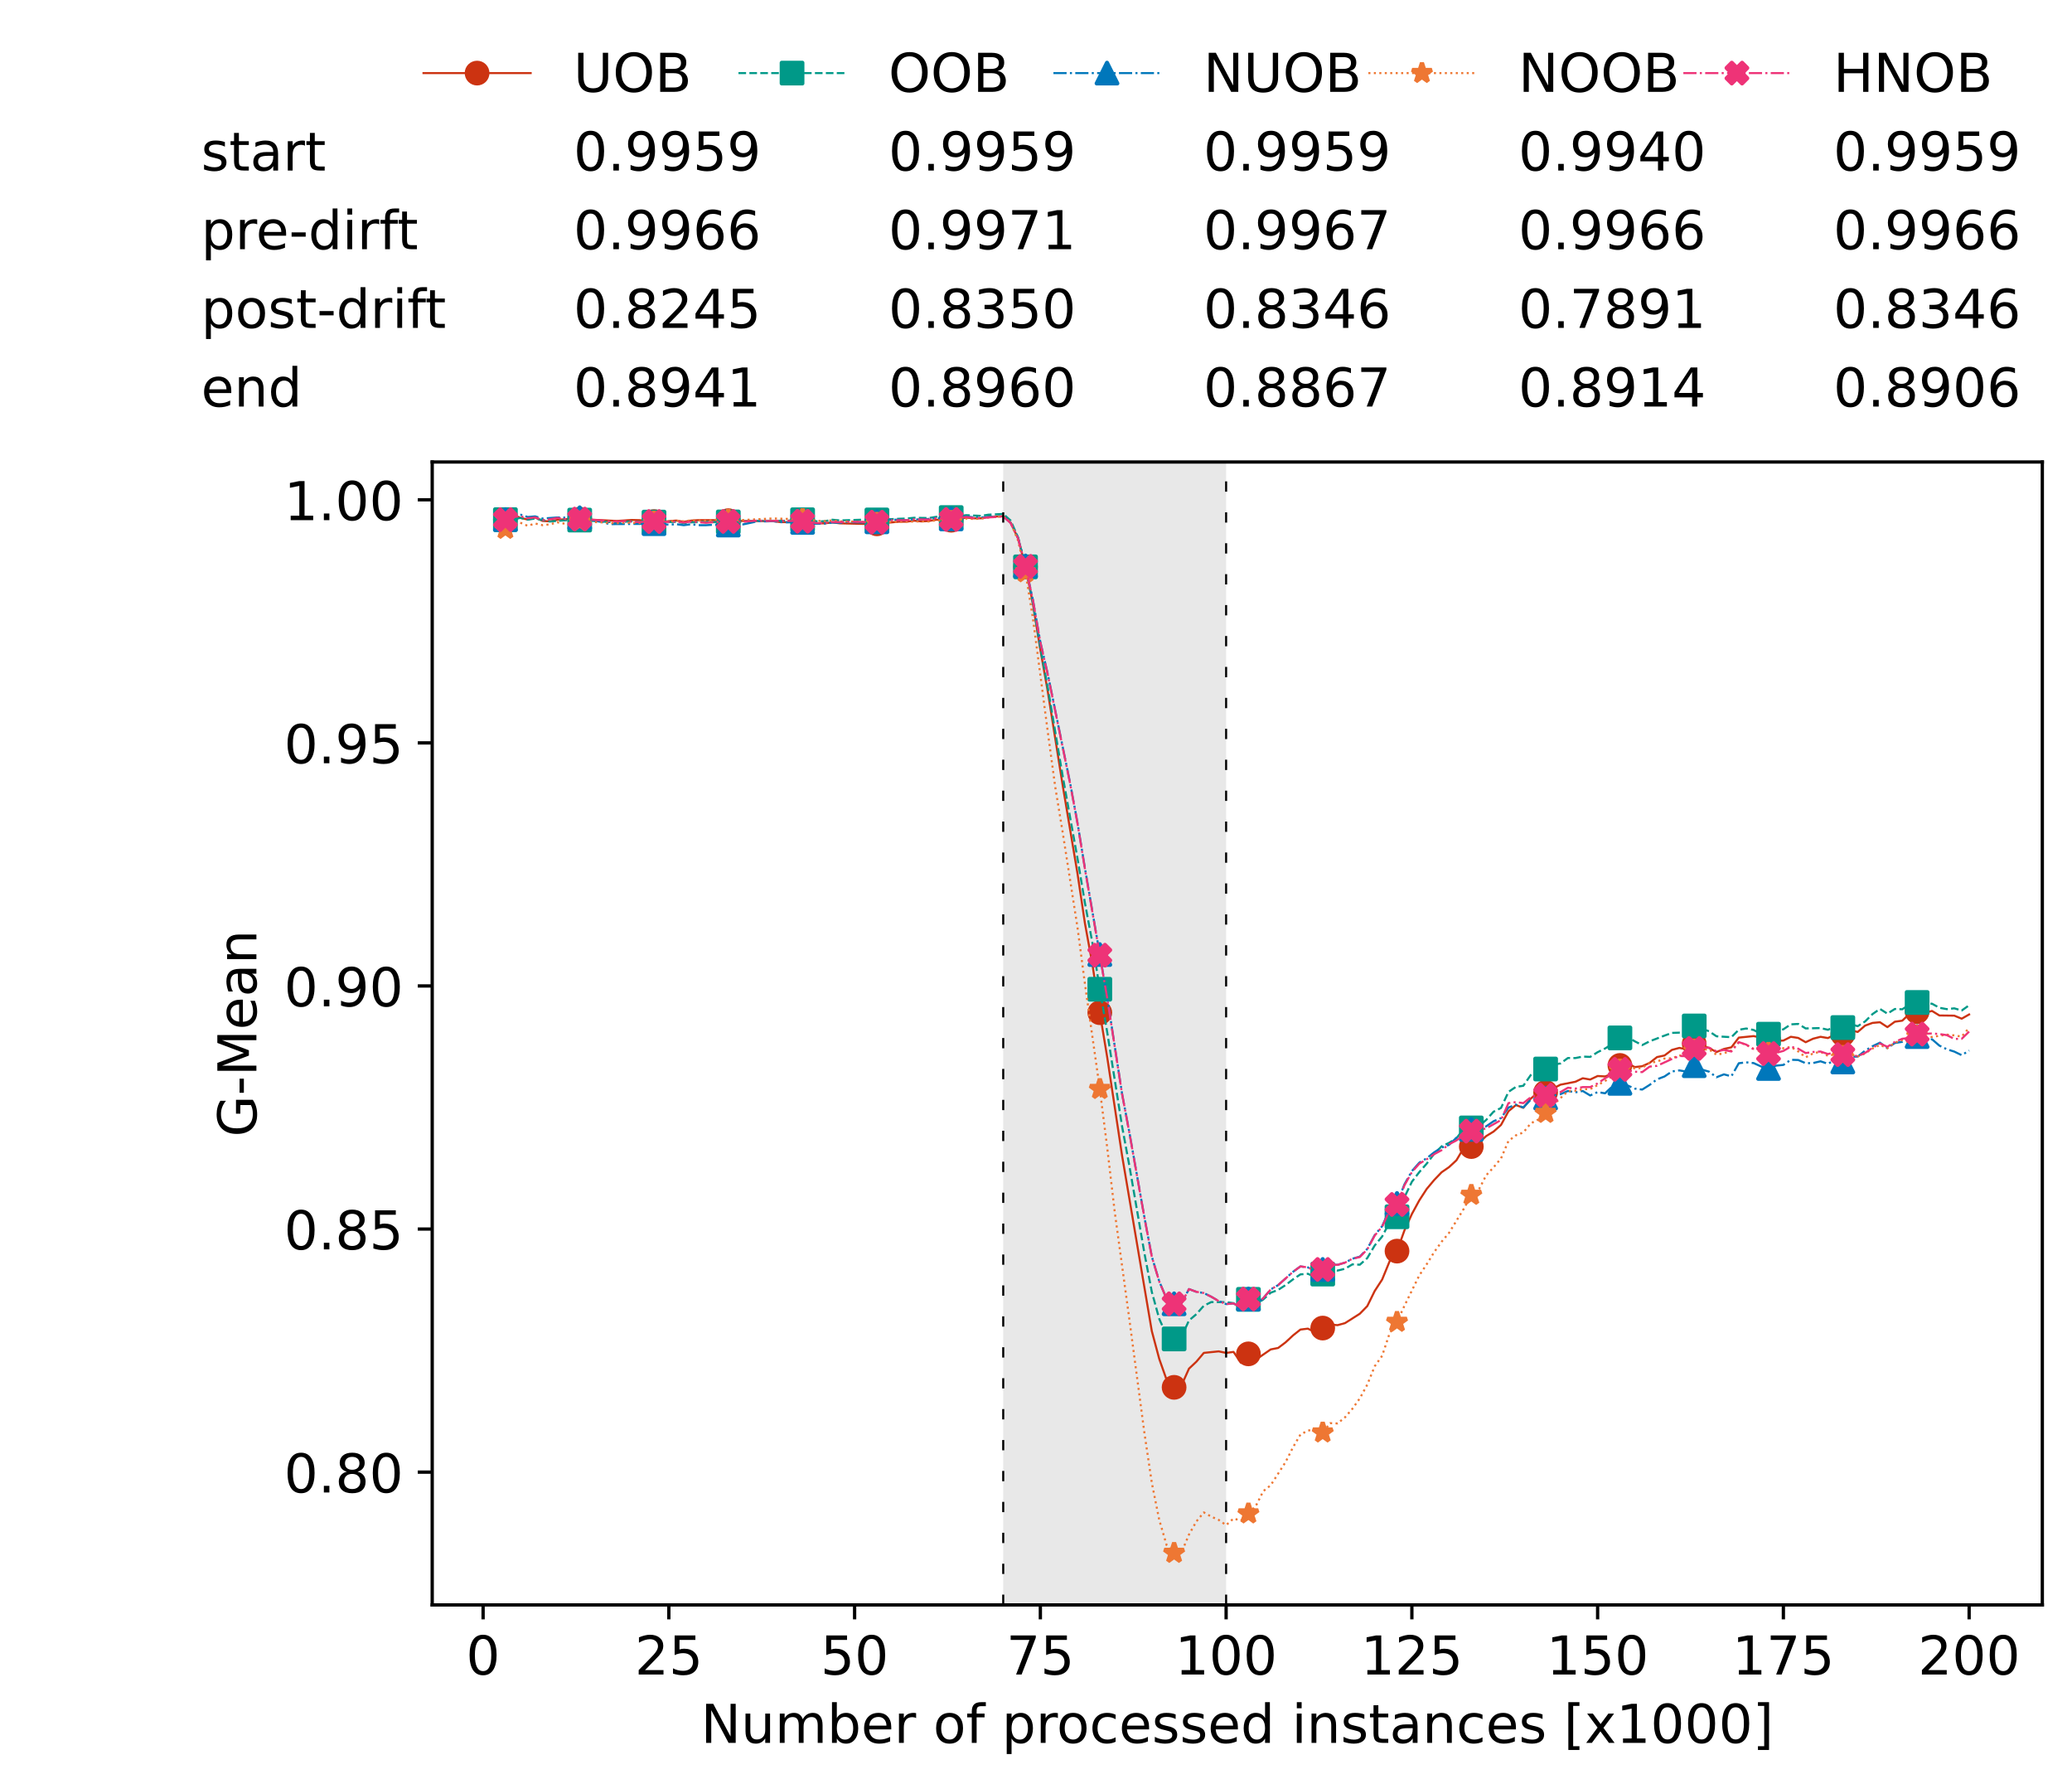 <?xml version="1.0" encoding="utf-8" standalone="no"?>
<!DOCTYPE svg PUBLIC "-//W3C//DTD SVG 1.1//EN"
  "http://www.w3.org/Graphics/SVG/1.1/DTD/svg11.dtd">
<!-- Created with matplotlib (https://matplotlib.org/) -->
<svg height="432.615pt" version="1.1" viewBox="0 0 502.65 432.615" width="502.65pt" xmlns="http://www.w3.org/2000/svg" xmlns:xlink="http://www.w3.org/1999/xlink">
 <defs>
  <style type="text/css">*{stroke-linecap:butt;stroke-linejoin:round;}</style>
 </defs>
 <g id="figure_1">
  <g id="patch_1">
   <path d="M 0 432.615 
L 502.65 432.615 
L 502.65 0 
L 0 0 
z
" style="fill:#ffffff;"/>
  </g>
  <g id="axes_1">
   <g id="patch_2">
    <path d="M 104.85 389.252 
L 495.45 389.252 
L 495.45 112.052 
L 104.85 112.052 
z
" style="fill:#ffffff;"/>
   </g>
   <g id="patch_3">
    <path clip-path="url(#p9583c0d6ee)" d="M 297.446 389.252 
L 297.446 112.052 
L 243.372 112.052 
L 243.372 389.252 
z
" style="fill:#d3d3d3;opacity:0.5;"/>
   </g>
   <g id="matplotlib.axis_1">
    <g id="xtick_1">
     <g id="line2d_1">
      <defs>
       <path d="M 0 0 
L 0 3.5 
" id="mdae134b426" style="stroke:#000000;stroke-width:0.8;"/>
      </defs>
      <g>
       <use style="stroke:#000000;stroke-width:0.8;" x="117.197" xlink:href="#mdae134b426" y="389.252"/>
      </g>
     </g>
     <g id="text_1">
      <!-- 0 -->
      <g transform="translate(113.061 406.13)scale(0.13 -0.13)">
       <defs>
        <path d="M 31.781 66.406 
Q 24.172 66.406 20.328 58.906 
Q 16.5 51.422 16.5 36.375 
Q 16.5 21.391 20.328 13.891 
Q 24.172 6.391 31.781 6.391 
Q 39.453 6.391 43.281 13.891 
Q 47.125 21.391 47.125 36.375 
Q 47.125 51.422 43.281 58.906 
Q 39.453 66.406 31.781 66.406 
z
M 31.781 74.219 
Q 44.047 74.219 50.516 64.516 
Q 56.984 54.828 56.984 36.375 
Q 56.984 17.969 50.516 8.266 
Q 44.047 -1.422 31.781 -1.422 
Q 19.531 -1.422 13.062 8.266 
Q 6.594 17.969 6.594 36.375 
Q 6.594 54.828 13.062 64.516 
Q 19.531 74.219 31.781 74.219 
z
" id="DejaVuSans-48"/>
       </defs>
       <use xlink:href="#DejaVuSans-48"/>
      </g>
     </g>
    </g>
    <g id="xtick_2">
     <g id="line2d_2">
      <g>
       <use style="stroke:#000000;stroke-width:0.8;" x="162.259" xlink:href="#mdae134b426" y="389.252"/>
      </g>
     </g>
     <g id="text_2">
      <!-- 25 -->
      <g transform="translate(153.988 406.13)scale(0.13 -0.13)">
       <defs>
        <path d="M 19.188 8.297 
L 53.609 8.297 
L 53.609 0 
L 7.328 0 
L 7.328 8.297 
Q 12.938 14.109 22.625 23.891 
Q 32.328 33.688 34.812 36.531 
Q 39.547 41.844 41.422 45.531 
Q 43.312 49.219 43.312 52.781 
Q 43.312 58.594 39.234 62.25 
Q 35.156 65.922 28.609 65.922 
Q 23.969 65.922 18.812 64.312 
Q 13.672 62.703 7.812 59.422 
L 7.812 69.391 
Q 13.766 71.781 18.938 73 
Q 24.125 74.219 28.422 74.219 
Q 39.75 74.219 46.484 68.547 
Q 53.219 62.891 53.219 53.422 
Q 53.219 48.922 51.531 44.891 
Q 49.859 40.875 45.406 35.406 
Q 44.188 33.984 37.641 27.219 
Q 31.109 20.453 19.188 8.297 
z
" id="DejaVuSans-50"/>
        <path d="M 10.797 72.906 
L 49.516 72.906 
L 49.516 64.594 
L 19.828 64.594 
L 19.828 46.734 
Q 21.969 47.469 24.109 47.828 
Q 26.266 48.188 28.422 48.188 
Q 40.625 48.188 47.75 41.5 
Q 54.891 34.812 54.891 23.391 
Q 54.891 11.625 47.562 5.094 
Q 40.234 -1.422 26.906 -1.422 
Q 22.312 -1.422 17.547 -0.641 
Q 12.797 0.141 7.719 1.703 
L 7.719 11.625 
Q 12.109 9.234 16.797 8.062 
Q 21.484 6.891 26.703 6.891 
Q 35.156 6.891 40.078 11.328 
Q 45.016 15.766 45.016 23.391 
Q 45.016 31 40.078 35.438 
Q 35.156 39.891 26.703 39.891 
Q 22.75 39.891 18.812 39.016 
Q 14.891 38.141 10.797 36.281 
z
" id="DejaVuSans-53"/>
       </defs>
       <use xlink:href="#DejaVuSans-50"/>
       <use x="63.623" xlink:href="#DejaVuSans-53"/>
      </g>
     </g>
    </g>
    <g id="xtick_3">
     <g id="line2d_3">
      <g>
       <use style="stroke:#000000;stroke-width:0.8;" x="207.322" xlink:href="#mdae134b426" y="389.252"/>
      </g>
     </g>
     <g id="text_3">
      <!-- 50 -->
      <g transform="translate(199.05 406.13)scale(0.13 -0.13)">
       <use xlink:href="#DejaVuSans-53"/>
       <use x="63.623" xlink:href="#DejaVuSans-48"/>
      </g>
     </g>
    </g>
    <g id="xtick_4">
     <g id="line2d_4">
      <g>
       <use style="stroke:#000000;stroke-width:0.8;" x="252.384" xlink:href="#mdae134b426" y="389.252"/>
      </g>
     </g>
     <g id="text_4">
      <!-- 75 -->
      <g transform="translate(244.113 406.13)scale(0.13 -0.13)">
       <defs>
        <path d="M 8.203 72.906 
L 55.078 72.906 
L 55.078 68.703 
L 28.609 0 
L 18.312 0 
L 43.219 64.594 
L 8.203 64.594 
z
" id="DejaVuSans-55"/>
       </defs>
       <use xlink:href="#DejaVuSans-55"/>
       <use x="63.623" xlink:href="#DejaVuSans-53"/>
      </g>
     </g>
    </g>
    <g id="xtick_5">
     <g id="line2d_5">
      <g>
       <use style="stroke:#000000;stroke-width:0.8;" x="297.446" xlink:href="#mdae134b426" y="389.252"/>
      </g>
     </g>
     <g id="text_5">
      <!-- 100 -->
      <g transform="translate(285.039 406.13)scale(0.13 -0.13)">
       <defs>
        <path d="M 12.406 8.297 
L 28.516 8.297 
L 28.516 63.922 
L 10.984 60.406 
L 10.984 69.391 
L 28.422 72.906 
L 38.281 72.906 
L 38.281 8.297 
L 54.391 8.297 
L 54.391 0 
L 12.406 0 
z
" id="DejaVuSans-49"/>
       </defs>
       <use xlink:href="#DejaVuSans-49"/>
       <use x="63.623" xlink:href="#DejaVuSans-48"/>
       <use x="127.246" xlink:href="#DejaVuSans-48"/>
      </g>
     </g>
    </g>
    <g id="xtick_6">
     <g id="line2d_6">
      <g>
       <use style="stroke:#000000;stroke-width:0.8;" x="342.509" xlink:href="#mdae134b426" y="389.252"/>
      </g>
     </g>
     <g id="text_6">
      <!-- 125 -->
      <g transform="translate(330.102 406.13)scale(0.13 -0.13)">
       <use xlink:href="#DejaVuSans-49"/>
       <use x="63.623" xlink:href="#DejaVuSans-50"/>
       <use x="127.246" xlink:href="#DejaVuSans-53"/>
      </g>
     </g>
    </g>
    <g id="xtick_7">
     <g id="line2d_7">
      <g>
       <use style="stroke:#000000;stroke-width:0.8;" x="387.571" xlink:href="#mdae134b426" y="389.252"/>
      </g>
     </g>
     <g id="text_7">
      <!-- 150 -->
      <g transform="translate(375.164 406.13)scale(0.13 -0.13)">
       <use xlink:href="#DejaVuSans-49"/>
       <use x="63.623" xlink:href="#DejaVuSans-53"/>
       <use x="127.246" xlink:href="#DejaVuSans-48"/>
      </g>
     </g>
    </g>
    <g id="xtick_8">
     <g id="line2d_8">
      <g>
       <use style="stroke:#000000;stroke-width:0.8;" x="432.633" xlink:href="#mdae134b426" y="389.252"/>
      </g>
     </g>
     <g id="text_8">
      <!-- 175 -->
      <g transform="translate(420.226 406.13)scale(0.13 -0.13)">
       <use xlink:href="#DejaVuSans-49"/>
       <use x="63.623" xlink:href="#DejaVuSans-55"/>
       <use x="127.246" xlink:href="#DejaVuSans-53"/>
      </g>
     </g>
    </g>
    <g id="xtick_9">
     <g id="line2d_9">
      <g>
       <use style="stroke:#000000;stroke-width:0.8;" x="477.695" xlink:href="#mdae134b426" y="389.252"/>
      </g>
     </g>
     <g id="text_9">
      <!-- 200 -->
      <g transform="translate(465.289 406.13)scale(0.13 -0.13)">
       <use xlink:href="#DejaVuSans-50"/>
       <use x="63.623" xlink:href="#DejaVuSans-48"/>
       <use x="127.246" xlink:href="#DejaVuSans-48"/>
      </g>
     </g>
    </g>
    <g id="text_10">
     <!-- Number of processed instances [x1000] -->
     <g transform="translate(170.025 422.711)scale(0.13 -0.13)">
      <defs>
       <path d="M 9.812 72.906 
L 23.094 72.906 
L 55.422 11.922 
L 55.422 72.906 
L 64.984 72.906 
L 64.984 0 
L 51.703 0 
L 19.391 60.984 
L 19.391 0 
L 9.812 0 
z
" id="DejaVuSans-78"/>
       <path d="M 8.5 21.578 
L 8.5 54.688 
L 17.484 54.688 
L 17.484 21.922 
Q 17.484 14.156 20.5 10.266 
Q 23.531 6.391 29.594 6.391 
Q 36.859 6.391 41.078 11.031 
Q 45.312 15.672 45.312 23.688 
L 45.312 54.688 
L 54.297 54.688 
L 54.297 0 
L 45.312 0 
L 45.312 8.406 
Q 42.047 3.422 37.719 1 
Q 33.406 -1.422 27.688 -1.422 
Q 18.266 -1.422 13.375 4.438 
Q 8.5 10.297 8.5 21.578 
z
M 31.109 56 
z
" id="DejaVuSans-117"/>
       <path d="M 52 44.188 
Q 55.375 50.25 60.062 53.125 
Q 64.75 56 71.094 56 
Q 79.641 56 84.281 50.016 
Q 88.922 44.047 88.922 33.016 
L 88.922 0 
L 79.891 0 
L 79.891 32.719 
Q 79.891 40.578 77.094 44.375 
Q 74.312 48.188 68.609 48.188 
Q 61.625 48.188 57.562 43.547 
Q 53.516 38.922 53.516 30.906 
L 53.516 0 
L 44.484 0 
L 44.484 32.719 
Q 44.484 40.625 41.703 44.406 
Q 38.922 48.188 33.109 48.188 
Q 26.219 48.188 22.156 43.531 
Q 18.109 38.875 18.109 30.906 
L 18.109 0 
L 9.078 0 
L 9.078 54.688 
L 18.109 54.688 
L 18.109 46.188 
Q 21.188 51.219 25.484 53.609 
Q 29.781 56 35.688 56 
Q 41.656 56 45.828 52.969 
Q 50 49.953 52 44.188 
z
" id="DejaVuSans-109"/>
       <path d="M 48.688 27.297 
Q 48.688 37.203 44.609 42.844 
Q 40.531 48.484 33.406 48.484 
Q 26.266 48.484 22.188 42.844 
Q 18.109 37.203 18.109 27.297 
Q 18.109 17.391 22.188 11.75 
Q 26.266 6.109 33.406 6.109 
Q 40.531 6.109 44.609 11.75 
Q 48.688 17.391 48.688 27.297 
z
M 18.109 46.391 
Q 20.953 51.266 25.266 53.625 
Q 29.594 56 35.594 56 
Q 45.562 56 51.781 48.094 
Q 58.016 40.188 58.016 27.297 
Q 58.016 14.406 51.781 6.484 
Q 45.562 -1.422 35.594 -1.422 
Q 29.594 -1.422 25.266 0.953 
Q 20.953 3.328 18.109 8.203 
L 18.109 0 
L 9.078 0 
L 9.078 75.984 
L 18.109 75.984 
z
" id="DejaVuSans-98"/>
       <path d="M 56.203 29.594 
L 56.203 25.203 
L 14.891 25.203 
Q 15.484 15.922 20.484 11.062 
Q 25.484 6.203 34.422 6.203 
Q 39.594 6.203 44.453 7.469 
Q 49.312 8.734 54.109 11.281 
L 54.109 2.781 
Q 49.266 0.734 44.188 -0.344 
Q 39.109 -1.422 33.891 -1.422 
Q 20.797 -1.422 13.156 6.188 
Q 5.516 13.812 5.516 26.812 
Q 5.516 40.234 12.766 48.109 
Q 20.016 56 32.328 56 
Q 43.359 56 49.781 48.891 
Q 56.203 41.797 56.203 29.594 
z
M 47.219 32.234 
Q 47.125 39.594 43.094 43.984 
Q 39.062 48.391 32.422 48.391 
Q 24.906 48.391 20.391 44.141 
Q 15.875 39.891 15.188 32.172 
z
" id="DejaVuSans-101"/>
       <path d="M 41.109 46.297 
Q 39.594 47.172 37.812 47.578 
Q 36.031 48 33.891 48 
Q 26.266 48 22.188 43.047 
Q 18.109 38.094 18.109 28.812 
L 18.109 0 
L 9.078 0 
L 9.078 54.688 
L 18.109 54.688 
L 18.109 46.188 
Q 20.953 51.172 25.484 53.578 
Q 30.031 56 36.531 56 
Q 37.453 56 38.578 55.875 
Q 39.703 55.766 41.062 55.516 
z
" id="DejaVuSans-114"/>
       <path id="DejaVuSans-32"/>
       <path d="M 30.609 48.391 
Q 23.391 48.391 19.188 42.75 
Q 14.984 37.109 14.984 27.297 
Q 14.984 17.484 19.156 11.844 
Q 23.344 6.203 30.609 6.203 
Q 37.797 6.203 41.984 11.859 
Q 46.188 17.531 46.188 27.297 
Q 46.188 37.016 41.984 42.703 
Q 37.797 48.391 30.609 48.391 
z
M 30.609 56 
Q 42.328 56 49.016 48.375 
Q 55.719 40.766 55.719 27.297 
Q 55.719 13.875 49.016 6.219 
Q 42.328 -1.422 30.609 -1.422 
Q 18.844 -1.422 12.172 6.219 
Q 5.516 13.875 5.516 27.297 
Q 5.516 40.766 12.172 48.375 
Q 18.844 56 30.609 56 
z
" id="DejaVuSans-111"/>
       <path d="M 37.109 75.984 
L 37.109 68.5 
L 28.516 68.5 
Q 23.688 68.5 21.797 66.547 
Q 19.922 64.594 19.922 59.516 
L 19.922 54.688 
L 34.719 54.688 
L 34.719 47.703 
L 19.922 47.703 
L 19.922 0 
L 10.891 0 
L 10.891 47.703 
L 2.297 47.703 
L 2.297 54.688 
L 10.891 54.688 
L 10.891 58.5 
Q 10.891 67.625 15.141 71.797 
Q 19.391 75.984 28.609 75.984 
z
" id="DejaVuSans-102"/>
       <path d="M 18.109 8.203 
L 18.109 -20.797 
L 9.078 -20.797 
L 9.078 54.688 
L 18.109 54.688 
L 18.109 46.391 
Q 20.953 51.266 25.266 53.625 
Q 29.594 56 35.594 56 
Q 45.562 56 51.781 48.094 
Q 58.016 40.188 58.016 27.297 
Q 58.016 14.406 51.781 6.484 
Q 45.562 -1.422 35.594 -1.422 
Q 29.594 -1.422 25.266 0.953 
Q 20.953 3.328 18.109 8.203 
z
M 48.688 27.297 
Q 48.688 37.203 44.609 42.844 
Q 40.531 48.484 33.406 48.484 
Q 26.266 48.484 22.188 42.844 
Q 18.109 37.203 18.109 27.297 
Q 18.109 17.391 22.188 11.75 
Q 26.266 6.109 33.406 6.109 
Q 40.531 6.109 44.609 11.75 
Q 48.688 17.391 48.688 27.297 
z
" id="DejaVuSans-112"/>
       <path d="M 48.781 52.594 
L 48.781 44.188 
Q 44.969 46.297 41.141 47.344 
Q 37.312 48.391 33.406 48.391 
Q 24.656 48.391 19.812 42.844 
Q 14.984 37.312 14.984 27.297 
Q 14.984 17.281 19.812 11.734 
Q 24.656 6.203 33.406 6.203 
Q 37.312 6.203 41.141 7.25 
Q 44.969 8.297 48.781 10.406 
L 48.781 2.094 
Q 45.016 0.344 40.984 -0.531 
Q 36.969 -1.422 32.422 -1.422 
Q 20.062 -1.422 12.781 6.344 
Q 5.516 14.109 5.516 27.297 
Q 5.516 40.672 12.859 48.328 
Q 20.219 56 33.016 56 
Q 37.156 56 41.109 55.141 
Q 45.062 54.297 48.781 52.594 
z
" id="DejaVuSans-99"/>
       <path d="M 44.281 53.078 
L 44.281 44.578 
Q 40.484 46.531 36.375 47.5 
Q 32.281 48.484 27.875 48.484 
Q 21.188 48.484 17.844 46.438 
Q 14.5 44.391 14.5 40.281 
Q 14.5 37.156 16.891 35.375 
Q 19.281 33.594 26.516 31.984 
L 29.594 31.297 
Q 39.156 29.25 43.188 25.516 
Q 47.219 21.781 47.219 15.094 
Q 47.219 7.469 41.188 3.016 
Q 35.156 -1.422 24.609 -1.422 
Q 20.219 -1.422 15.453 -0.562 
Q 10.688 0.297 5.422 2 
L 5.422 11.281 
Q 10.406 8.688 15.234 7.391 
Q 20.062 6.109 24.812 6.109 
Q 31.156 6.109 34.562 8.281 
Q 37.984 10.453 37.984 14.406 
Q 37.984 18.062 35.516 20.016 
Q 33.062 21.969 24.703 23.781 
L 21.578 24.516 
Q 13.234 26.266 9.516 29.906 
Q 5.812 33.547 5.812 39.891 
Q 5.812 47.609 11.281 51.797 
Q 16.75 56 26.812 56 
Q 31.781 56 36.172 55.266 
Q 40.578 54.547 44.281 53.078 
z
" id="DejaVuSans-115"/>
       <path d="M 45.406 46.391 
L 45.406 75.984 
L 54.391 75.984 
L 54.391 0 
L 45.406 0 
L 45.406 8.203 
Q 42.578 3.328 38.25 0.953 
Q 33.938 -1.422 27.875 -1.422 
Q 17.969 -1.422 11.734 6.484 
Q 5.516 14.406 5.516 27.297 
Q 5.516 40.188 11.734 48.094 
Q 17.969 56 27.875 56 
Q 33.938 56 38.25 53.625 
Q 42.578 51.266 45.406 46.391 
z
M 14.797 27.297 
Q 14.797 17.391 18.875 11.75 
Q 22.953 6.109 30.078 6.109 
Q 37.203 6.109 41.297 11.75 
Q 45.406 17.391 45.406 27.297 
Q 45.406 37.203 41.297 42.844 
Q 37.203 48.484 30.078 48.484 
Q 22.953 48.484 18.875 42.844 
Q 14.797 37.203 14.797 27.297 
z
" id="DejaVuSans-100"/>
       <path d="M 9.422 54.688 
L 18.406 54.688 
L 18.406 0 
L 9.422 0 
z
M 9.422 75.984 
L 18.406 75.984 
L 18.406 64.594 
L 9.422 64.594 
z
" id="DejaVuSans-105"/>
       <path d="M 54.891 33.016 
L 54.891 0 
L 45.906 0 
L 45.906 32.719 
Q 45.906 40.484 42.875 44.328 
Q 39.844 48.188 33.797 48.188 
Q 26.516 48.188 22.312 43.547 
Q 18.109 38.922 18.109 30.906 
L 18.109 0 
L 9.078 0 
L 9.078 54.688 
L 18.109 54.688 
L 18.109 46.188 
Q 21.344 51.125 25.703 53.562 
Q 30.078 56 35.797 56 
Q 45.219 56 50.047 50.172 
Q 54.891 44.344 54.891 33.016 
z
" id="DejaVuSans-110"/>
       <path d="M 18.312 70.219 
L 18.312 54.688 
L 36.812 54.688 
L 36.812 47.703 
L 18.312 47.703 
L 18.312 18.016 
Q 18.312 11.328 20.141 9.422 
Q 21.969 7.516 27.594 7.516 
L 36.812 7.516 
L 36.812 0 
L 27.594 0 
Q 17.188 0 13.234 3.875 
Q 9.281 7.766 9.281 18.016 
L 9.281 47.703 
L 2.688 47.703 
L 2.688 54.688 
L 9.281 54.688 
L 9.281 70.219 
z
" id="DejaVuSans-116"/>
       <path d="M 34.281 27.484 
Q 23.391 27.484 19.188 25 
Q 14.984 22.516 14.984 16.5 
Q 14.984 11.719 18.141 8.906 
Q 21.297 6.109 26.703 6.109 
Q 34.188 6.109 38.703 11.406 
Q 43.219 16.703 43.219 25.484 
L 43.219 27.484 
z
M 52.203 31.203 
L 52.203 0 
L 43.219 0 
L 43.219 8.297 
Q 40.141 3.328 35.547 0.953 
Q 30.953 -1.422 24.312 -1.422 
Q 15.922 -1.422 10.953 3.297 
Q 6 8.016 6 15.922 
Q 6 25.141 12.172 29.828 
Q 18.359 34.516 30.609 34.516 
L 43.219 34.516 
L 43.219 35.406 
Q 43.219 41.609 39.141 45 
Q 35.062 48.391 27.688 48.391 
Q 23 48.391 18.547 47.266 
Q 14.109 46.141 10.016 43.891 
L 10.016 52.203 
Q 14.938 54.109 19.578 55.047 
Q 24.219 56 28.609 56 
Q 40.484 56 46.344 49.844 
Q 52.203 43.703 52.203 31.203 
z
" id="DejaVuSans-97"/>
       <path d="M 8.594 75.984 
L 29.297 75.984 
L 29.297 69 
L 17.578 69 
L 17.578 -6.203 
L 29.297 -6.203 
L 29.297 -13.188 
L 8.594 -13.188 
z
" id="DejaVuSans-91"/>
       <path d="M 54.891 54.688 
L 35.109 28.078 
L 55.906 0 
L 45.312 0 
L 29.391 21.484 
L 13.484 0 
L 2.875 0 
L 24.125 28.609 
L 4.688 54.688 
L 15.281 54.688 
L 29.781 35.203 
L 44.281 54.688 
z
" id="DejaVuSans-120"/>
       <path d="M 30.422 75.984 
L 30.422 -13.188 
L 9.719 -13.188 
L 9.719 -6.203 
L 21.391 -6.203 
L 21.391 69 
L 9.719 69 
L 9.719 75.984 
z
" id="DejaVuSans-93"/>
      </defs>
      <use xlink:href="#DejaVuSans-78"/>
      <use x="74.805" xlink:href="#DejaVuSans-117"/>
      <use x="138.184" xlink:href="#DejaVuSans-109"/>
      <use x="235.596" xlink:href="#DejaVuSans-98"/>
      <use x="299.072" xlink:href="#DejaVuSans-101"/>
      <use x="360.596" xlink:href="#DejaVuSans-114"/>
      <use x="401.709" xlink:href="#DejaVuSans-32"/>
      <use x="433.496" xlink:href="#DejaVuSans-111"/>
      <use x="494.678" xlink:href="#DejaVuSans-102"/>
      <use x="529.883" xlink:href="#DejaVuSans-32"/>
      <use x="561.67" xlink:href="#DejaVuSans-112"/>
      <use x="625.146" xlink:href="#DejaVuSans-114"/>
      <use x="664.01" xlink:href="#DejaVuSans-111"/>
      <use x="725.191" xlink:href="#DejaVuSans-99"/>
      <use x="780.172" xlink:href="#DejaVuSans-101"/>
      <use x="841.695" xlink:href="#DejaVuSans-115"/>
      <use x="893.795" xlink:href="#DejaVuSans-115"/>
      <use x="945.895" xlink:href="#DejaVuSans-101"/>
      <use x="1007.418" xlink:href="#DejaVuSans-100"/>
      <use x="1070.895" xlink:href="#DejaVuSans-32"/>
      <use x="1102.682" xlink:href="#DejaVuSans-105"/>
      <use x="1130.465" xlink:href="#DejaVuSans-110"/>
      <use x="1193.844" xlink:href="#DejaVuSans-115"/>
      <use x="1245.943" xlink:href="#DejaVuSans-116"/>
      <use x="1285.152" xlink:href="#DejaVuSans-97"/>
      <use x="1346.432" xlink:href="#DejaVuSans-110"/>
      <use x="1409.811" xlink:href="#DejaVuSans-99"/>
      <use x="1464.791" xlink:href="#DejaVuSans-101"/>
      <use x="1526.314" xlink:href="#DejaVuSans-115"/>
      <use x="1578.414" xlink:href="#DejaVuSans-32"/>
      <use x="1610.201" xlink:href="#DejaVuSans-91"/>
      <use x="1649.215" xlink:href="#DejaVuSans-120"/>
      <use x="1708.395" xlink:href="#DejaVuSans-49"/>
      <use x="1772.018" xlink:href="#DejaVuSans-48"/>
      <use x="1835.641" xlink:href="#DejaVuSans-48"/>
      <use x="1899.264" xlink:href="#DejaVuSans-48"/>
      <use x="1962.887" xlink:href="#DejaVuSans-93"/>
     </g>
    </g>
   </g>
   <g id="matplotlib.axis_2">
    <g id="ytick_1">
     <g id="line2d_10">
      <defs>
       <path d="M 0 0 
L -3.5 0 
" id="m9deecf4665" style="stroke:#000000;stroke-width:0.8;"/>
      </defs>
      <g>
       <use style="stroke:#000000;stroke-width:0.8;" x="104.85" xlink:href="#m9deecf4665" y="357.039"/>
      </g>
     </g>
     <g id="text_11">
      <!-- 0.80 -->
      <g transform="translate(68.905 361.978)scale(0.13 -0.13)">
       <defs>
        <path d="M 10.688 12.406 
L 21 12.406 
L 21 0 
L 10.688 0 
z
" id="DejaVuSans-46"/>
        <path d="M 31.781 34.625 
Q 24.75 34.625 20.719 30.859 
Q 16.703 27.094 16.703 20.516 
Q 16.703 13.922 20.719 10.156 
Q 24.75 6.391 31.781 6.391 
Q 38.812 6.391 42.859 10.172 
Q 46.922 13.969 46.922 20.516 
Q 46.922 27.094 42.891 30.859 
Q 38.875 34.625 31.781 34.625 
z
M 21.922 38.812 
Q 15.578 40.375 12.031 44.719 
Q 8.5 49.078 8.5 55.328 
Q 8.5 64.062 14.719 69.141 
Q 20.953 74.219 31.781 74.219 
Q 42.672 74.219 48.875 69.141 
Q 55.078 64.062 55.078 55.328 
Q 55.078 49.078 51.531 44.719 
Q 48 40.375 41.703 38.812 
Q 48.828 37.156 52.797 32.312 
Q 56.781 27.484 56.781 20.516 
Q 56.781 9.906 50.312 4.234 
Q 43.844 -1.422 31.781 -1.422 
Q 19.734 -1.422 13.25 4.234 
Q 6.781 9.906 6.781 20.516 
Q 6.781 27.484 10.781 32.312 
Q 14.797 37.156 21.922 38.812 
z
M 18.312 54.391 
Q 18.312 48.734 21.844 45.562 
Q 25.391 42.391 31.781 42.391 
Q 38.141 42.391 41.719 45.562 
Q 45.312 48.734 45.312 54.391 
Q 45.312 60.062 41.719 63.234 
Q 38.141 66.406 31.781 66.406 
Q 25.391 66.406 21.844 63.234 
Q 18.312 60.062 18.312 54.391 
z
" id="DejaVuSans-56"/>
       </defs>
       <use xlink:href="#DejaVuSans-48"/>
       <use x="63.623" xlink:href="#DejaVuSans-46"/>
       <use x="95.41" xlink:href="#DejaVuSans-56"/>
       <use x="159.033" xlink:href="#DejaVuSans-48"/>
      </g>
     </g>
    </g>
    <g id="ytick_2">
     <g id="line2d_11">
      <g>
       <use style="stroke:#000000;stroke-width:0.8;" x="104.85" xlink:href="#m9deecf4665" y="298.083"/>
      </g>
     </g>
     <g id="text_12">
      <!-- 0.85 -->
      <g transform="translate(68.905 303.022)scale(0.13 -0.13)">
       <use xlink:href="#DejaVuSans-48"/>
       <use x="63.623" xlink:href="#DejaVuSans-46"/>
       <use x="95.41" xlink:href="#DejaVuSans-56"/>
       <use x="159.033" xlink:href="#DejaVuSans-53"/>
      </g>
     </g>
    </g>
    <g id="ytick_3">
     <g id="line2d_12">
      <g>
       <use style="stroke:#000000;stroke-width:0.8;" x="104.85" xlink:href="#m9deecf4665" y="239.128"/>
      </g>
     </g>
     <g id="text_13">
      <!-- 0.90 -->
      <g transform="translate(68.905 244.067)scale(0.13 -0.13)">
       <defs>
        <path d="M 10.984 1.516 
L 10.984 10.5 
Q 14.703 8.734 18.5 7.812 
Q 22.312 6.891 25.984 6.891 
Q 35.75 6.891 40.891 13.453 
Q 46.047 20.016 46.781 33.406 
Q 43.953 29.203 39.594 26.953 
Q 35.25 24.703 29.984 24.703 
Q 19.047 24.703 12.672 31.312 
Q 6.297 37.938 6.297 49.422 
Q 6.297 60.641 12.938 67.422 
Q 19.578 74.219 30.609 74.219 
Q 43.266 74.219 49.922 64.516 
Q 56.594 54.828 56.594 36.375 
Q 56.594 19.141 48.406 8.859 
Q 40.234 -1.422 26.422 -1.422 
Q 22.703 -1.422 18.891 -0.688 
Q 15.094 0.047 10.984 1.516 
z
M 30.609 32.422 
Q 37.25 32.422 41.125 36.953 
Q 45.016 41.5 45.016 49.422 
Q 45.016 57.281 41.125 61.844 
Q 37.25 66.406 30.609 66.406 
Q 23.969 66.406 20.094 61.844 
Q 16.219 57.281 16.219 49.422 
Q 16.219 41.5 20.094 36.953 
Q 23.969 32.422 30.609 32.422 
z
" id="DejaVuSans-57"/>
       </defs>
       <use xlink:href="#DejaVuSans-48"/>
       <use x="63.623" xlink:href="#DejaVuSans-46"/>
       <use x="95.41" xlink:href="#DejaVuSans-57"/>
       <use x="159.033" xlink:href="#DejaVuSans-48"/>
      </g>
     </g>
    </g>
    <g id="ytick_4">
     <g id="line2d_13">
      <g>
       <use style="stroke:#000000;stroke-width:0.8;" x="104.85" xlink:href="#m9deecf4665" y="180.173"/>
      </g>
     </g>
     <g id="text_14">
      <!-- 0.95 -->
      <g transform="translate(68.905 185.112)scale(0.13 -0.13)">
       <use xlink:href="#DejaVuSans-48"/>
       <use x="63.623" xlink:href="#DejaVuSans-46"/>
       <use x="95.41" xlink:href="#DejaVuSans-57"/>
       <use x="159.033" xlink:href="#DejaVuSans-53"/>
      </g>
     </g>
    </g>
    <g id="ytick_5">
     <g id="line2d_14">
      <g>
       <use style="stroke:#000000;stroke-width:0.8;" x="104.85" xlink:href="#m9deecf4665" y="121.218"/>
      </g>
     </g>
     <g id="text_15">
      <!-- 1.00 -->
      <g transform="translate(68.905 126.157)scale(0.13 -0.13)">
       <use xlink:href="#DejaVuSans-49"/>
       <use x="63.623" xlink:href="#DejaVuSans-46"/>
       <use x="95.41" xlink:href="#DejaVuSans-48"/>
       <use x="159.033" xlink:href="#DejaVuSans-48"/>
      </g>
     </g>
    </g>
    <g id="text_16">
     <!-- G-Mean -->
     <g transform="translate(62.201 275.744)rotate(-90)scale(0.13 -0.13)">
      <defs>
       <path d="M 59.516 10.406 
L 59.516 29.984 
L 43.406 29.984 
L 43.406 38.094 
L 69.281 38.094 
L 69.281 6.781 
Q 63.578 2.734 56.688 0.656 
Q 49.812 -1.422 42 -1.422 
Q 24.906 -1.422 15.25 8.562 
Q 5.609 18.562 5.609 36.375 
Q 5.609 54.25 15.25 64.234 
Q 24.906 74.219 42 74.219 
Q 49.125 74.219 55.547 72.453 
Q 61.969 70.703 67.391 67.281 
L 67.391 56.781 
Q 61.922 61.422 55.766 63.766 
Q 49.609 66.109 42.828 66.109 
Q 29.438 66.109 22.719 58.641 
Q 16.016 51.172 16.016 36.375 
Q 16.016 21.625 22.719 14.156 
Q 29.438 6.688 42.828 6.688 
Q 48.047 6.688 52.141 7.594 
Q 56.25 8.5 59.516 10.406 
z
" id="DejaVuSans-71"/>
       <path d="M 4.891 31.391 
L 31.203 31.391 
L 31.203 23.391 
L 4.891 23.391 
z
" id="DejaVuSans-45"/>
       <path d="M 9.812 72.906 
L 24.516 72.906 
L 43.109 23.297 
L 61.812 72.906 
L 76.516 72.906 
L 76.516 0 
L 66.891 0 
L 66.891 64.016 
L 48.094 14.016 
L 38.188 14.016 
L 19.391 64.016 
L 19.391 0 
L 9.812 0 
z
" id="DejaVuSans-77"/>
      </defs>
      <use xlink:href="#DejaVuSans-71"/>
      <use x="77.49" xlink:href="#DejaVuSans-45"/>
      <use x="113.574" xlink:href="#DejaVuSans-77"/>
      <use x="199.854" xlink:href="#DejaVuSans-101"/>
      <use x="261.377" xlink:href="#DejaVuSans-97"/>
      <use x="322.656" xlink:href="#DejaVuSans-110"/>
     </g>
    </g>
   </g>
   <g id="line2d_15"/>
   <g id="line2d_16"/>
   <g id="line2d_17"/>
   <g id="line2d_18"/>
   <g id="line2d_19"/>
   <g id="line2d_20">
    <path clip-path="url(#p9583c0d6ee)" d="M 122.605 126.03 
L 124.407 124.804 
L 126.21 125.579 
L 128.012 126.012 
L 129.815 125.508 
L 131.617 126.346 
L 133.419 126.453 
L 135.222 126.078 
L 138.827 125.807 
L 149.642 126.349 
L 153.247 126.112 
L 155.049 126.158 
L 160.457 126.556 
L 164.062 126.252 
L 165.864 126.552 
L 167.667 126.263 
L 169.469 126.146 
L 173.074 126.153 
L 174.877 126.34 
L 176.679 126.281 
L 180.284 126.354 
L 187.494 126.394 
L 189.297 126.628 
L 191.099 126.638 
L 192.902 126.341 
L 194.704 126.281 
L 196.507 126.516 
L 198.309 126.93 
L 200.112 126.93 
L 201.914 126.692 
L 203.717 126.924 
L 210.927 127.096 
L 212.729 127.043 
L 218.137 126.52 
L 219.939 126.526 
L 221.742 126.285 
L 223.544 126.456 
L 225.347 126.345 
L 227.149 126.047 
L 230.754 126.17 
L 232.557 125.936 
L 234.359 125.527 
L 236.162 125.706 
L 237.964 125.707 
L 239.767 125.358 
L 243.372 125.18 
L 245.174 126.724 
L 246.976 130.582 
L 248.779 137.466 
L 250.581 146.493 
L 252.384 157.636 
L 254.186 167.737 
L 257.791 190.428 
L 261.396 211.898 
L 263.199 223.954 
L 265.001 233.84 
L 266.804 245.613 
L 268.606 256.459 
L 272.211 280.311 
L 279.421 322.839 
L 281.224 329.585 
L 283.026 334.687 
L 284.829 336.476 
L 286.631 335.985 
L 288.434 331.946 
L 290.236 330.251 
L 292.039 328.12 
L 295.644 327.753 
L 297.446 328.125 
L 299.249 327.885 
L 301.051 330.526 
L 302.854 328.358 
L 304.656 329.767 
L 308.261 327.281 
L 310.064 326.927 
L 311.866 325.567 
L 313.669 323.89 
L 315.471 322.463 
L 317.274 322.242 
L 319.076 323.112 
L 320.879 322.103 
L 322.681 321.236 
L 324.484 321.396 
L 326.286 320.902 
L 329.891 318.617 
L 331.694 316.769 
L 333.496 313.103 
L 335.299 310.329 
L 337.101 305.928 
L 338.904 303.438 
L 340.706 298.411 
L 342.509 294.442 
L 344.311 291.126 
L 346.114 288.35 
L 347.916 286.197 
L 349.719 284.314 
L 351.521 283.071 
L 353.324 281.399 
L 355.126 278.352 
L 356.928 278.081 
L 358.731 277.226 
L 360.533 275.542 
L 362.336 274.44 
L 364.138 272.831 
L 365.941 269.517 
L 367.743 268.009 
L 369.546 268.68 
L 371.348 266.443 
L 373.151 265.011 
L 374.953 264.93 
L 378.558 263.072 
L 382.163 262.367 
L 383.966 261.51 
L 385.768 261.823 
L 387.571 260.971 
L 389.373 261.071 
L 391.176 260.45 
L 392.978 258.402 
L 394.781 257.854 
L 396.583 258.809 
L 398.386 258.597 
L 400.188 257.783 
L 401.991 256.373 
L 403.793 255.991 
L 405.596 254.632 
L 407.398 254.152 
L 409.201 254.496 
L 411.003 253.129 
L 412.806 253.458 
L 414.608 254.19 
L 416.411 255.156 
L 418.213 254.407 
L 420.016 254.017 
L 421.818 251.657 
L 425.423 251.289 
L 430.831 252.45 
L 432.633 252.375 
L 434.436 251.455 
L 436.238 251.734 
L 438.041 252.773 
L 439.843 251.921 
L 441.646 251.458 
L 443.448 251.763 
L 445.251 250.861 
L 447.053 250.873 
L 448.856 249.816 
L 450.658 250.29 
L 452.461 248.743 
L 454.263 248.088 
L 456.066 247.926 
L 457.868 249.114 
L 459.671 247.801 
L 461.473 247.548 
L 463.276 245.842 
L 465.078 245.388 
L 466.881 245.692 
L 468.683 245.185 
L 470.485 246.287 
L 474.09 246.332 
L 475.893 247.066 
L 477.695 246.041 
L 477.695 246.041 
" style="fill:none;stroke:#cc3311;stroke-linecap:square;stroke-width:0.5;"/>
    <defs>
     <path d="M 0 2.5 
C 0.663 2.5 1.299 2.237 1.768 1.768 
C 2.237 1.299 2.5 0.663 2.5 0 
C 2.5 -0.663 2.237 -1.299 1.768 -1.768 
C 1.299 -2.237 0.663 -2.5 0 -2.5 
C -0.663 -2.5 -1.299 -2.237 -1.768 -1.768 
C -2.237 -1.299 -2.5 -0.663 -2.5 0 
C -2.5 0.663 -2.237 1.299 -1.768 1.768 
C -1.299 2.237 -0.663 2.5 0 2.5 
z
" id="m3bfa5e302e" style="stroke:#cc3311;"/>
    </defs>
    <g clip-path="url(#p9583c0d6ee)">
     <use style="fill:#cc3311;stroke:#cc3311;" x="122.605" xlink:href="#m3bfa5e302e" y="126.03"/>
     <use style="fill:#cc3311;stroke:#cc3311;" x="140.629" xlink:href="#m3bfa5e302e" y="125.912"/>
     <use style="fill:#cc3311;stroke:#cc3311;" x="158.654" xlink:href="#m3bfa5e302e" y="126.496"/>
     <use style="fill:#cc3311;stroke:#cc3311;" x="176.679" xlink:href="#m3bfa5e302e" y="126.281"/>
     <use style="fill:#cc3311;stroke:#cc3311;" x="194.704" xlink:href="#m3bfa5e302e" y="126.281"/>
     <use style="fill:#cc3311;stroke:#cc3311;" x="212.729" xlink:href="#m3bfa5e302e" y="127.043"/>
     <use style="fill:#cc3311;stroke:#cc3311;" x="230.754" xlink:href="#m3bfa5e302e" y="126.17"/>
     <use style="fill:#cc3311;stroke:#cc3311;" x="248.779" xlink:href="#m3bfa5e302e" y="137.466"/>
     <use style="fill:#cc3311;stroke:#cc3311;" x="266.804" xlink:href="#m3bfa5e302e" y="245.613"/>
     <use style="fill:#cc3311;stroke:#cc3311;" x="284.829" xlink:href="#m3bfa5e302e" y="336.476"/>
     <use style="fill:#cc3311;stroke:#cc3311;" x="302.854" xlink:href="#m3bfa5e302e" y="328.358"/>
     <use style="fill:#cc3311;stroke:#cc3311;" x="320.879" xlink:href="#m3bfa5e302e" y="322.103"/>
     <use style="fill:#cc3311;stroke:#cc3311;" x="338.904" xlink:href="#m3bfa5e302e" y="303.438"/>
     <use style="fill:#cc3311;stroke:#cc3311;" x="356.928" xlink:href="#m3bfa5e302e" y="278.081"/>
     <use style="fill:#cc3311;stroke:#cc3311;" x="374.953" xlink:href="#m3bfa5e302e" y="264.93"/>
     <use style="fill:#cc3311;stroke:#cc3311;" x="392.978" xlink:href="#m3bfa5e302e" y="258.402"/>
     <use style="fill:#cc3311;stroke:#cc3311;" x="411.003" xlink:href="#m3bfa5e302e" y="253.129"/>
     <use style="fill:#cc3311;stroke:#cc3311;" x="429.028" xlink:href="#m3bfa5e302e" y="252.23"/>
     <use style="fill:#cc3311;stroke:#cc3311;" x="447.053" xlink:href="#m3bfa5e302e" y="250.873"/>
     <use style="fill:#cc3311;stroke:#cc3311;" x="465.078" xlink:href="#m3bfa5e302e" y="245.388"/>
    </g>
   </g>
   <g id="line2d_21"/>
   <g id="line2d_22"/>
   <g id="line2d_23"/>
   <g id="line2d_24"/>
   <g id="line2d_25">
    <path clip-path="url(#p9583c0d6ee)" d="M 122.605 126.03 
L 124.407 126.021 
L 126.21 125.604 
L 128.012 126.031 
L 129.815 125.768 
L 133.419 126.479 
L 137.024 126.207 
L 138.827 126.058 
L 144.234 126.364 
L 147.839 126.618 
L 149.642 126.651 
L 153.247 126.449 
L 155.049 126.606 
L 162.259 126.628 
L 164.062 126.559 
L 165.864 126.86 
L 167.667 126.686 
L 171.272 126.575 
L 174.877 126.701 
L 176.679 126.585 
L 178.482 126.591 
L 183.889 126.302 
L 191.099 126.296 
L 192.902 126.058 
L 196.507 126.117 
L 198.309 126.466 
L 200.112 126.408 
L 201.914 126.05 
L 203.717 126.224 
L 209.124 126.046 
L 210.927 126.161 
L 214.532 125.988 
L 218.137 125.817 
L 219.939 125.761 
L 221.742 125.58 
L 225.347 125.642 
L 227.149 125.344 
L 228.952 125.517 
L 230.754 125.524 
L 234.359 124.942 
L 237.964 125.119 
L 239.767 124.829 
L 243.372 124.652 
L 245.174 126.258 
L 246.976 130.358 
L 248.779 137.488 
L 250.581 146.395 
L 252.384 157.163 
L 254.186 166.769 
L 257.791 188.183 
L 261.396 208.215 
L 263.199 219.016 
L 265.001 228.644 
L 266.804 239.923 
L 268.606 250.381 
L 272.211 273.203 
L 274.014 282.977 
L 277.619 303.91 
L 279.421 313.332 
L 281.224 319.886 
L 283.026 323.844 
L 284.829 324.736 
L 286.631 324.196 
L 288.434 320.256 
L 290.236 318.729 
L 292.039 316.68 
L 293.841 315.799 
L 297.446 315.81 
L 299.249 316.055 
L 301.051 317.733 
L 302.854 315.137 
L 304.656 316.328 
L 306.459 315.171 
L 308.261 313.527 
L 310.064 312.848 
L 311.866 311.674 
L 313.669 310.295 
L 315.471 309.083 
L 317.274 308.938 
L 319.076 309.729 
L 320.879 309.011 
L 322.681 307.861 
L 324.484 308.158 
L 326.286 307.716 
L 328.089 306.649 
L 329.891 306.736 
L 331.694 305.12 
L 333.496 302.062 
L 335.299 299.897 
L 337.101 296.435 
L 338.904 295.109 
L 340.706 290.371 
L 342.509 286.62 
L 344.311 284.272 
L 346.114 282.212 
L 347.916 279.85 
L 349.719 278.028 
L 351.521 277.189 
L 353.324 276.052 
L 355.126 273.763 
L 356.928 273.561 
L 358.731 273.159 
L 360.533 271.624 
L 362.336 269.616 
L 364.138 268.72 
L 365.941 264.818 
L 367.743 263.605 
L 369.546 263.34 
L 371.348 260.734 
L 373.151 259.309 
L 374.953 259.276 
L 376.756 258.218 
L 378.558 257.919 
L 380.361 256.602 
L 382.163 256.617 
L 383.966 256.251 
L 385.768 256.335 
L 387.571 255.187 
L 389.373 254.298 
L 391.176 253.201 
L 392.978 251.731 
L 394.781 251.489 
L 396.583 252.554 
L 398.386 253.47 
L 400.188 252.554 
L 403.793 251.172 
L 405.596 250.511 
L 407.398 250.451 
L 409.201 250.516 
L 411.003 248.834 
L 414.608 250.116 
L 416.411 251.339 
L 420.016 251.552 
L 421.818 249.748 
L 423.621 249.445 
L 425.423 249.808 
L 427.226 250.767 
L 429.028 250.832 
L 432.633 249.635 
L 434.436 248.441 
L 436.238 248.337 
L 438.041 249.431 
L 441.646 249.34 
L 443.448 249.756 
L 445.251 248.944 
L 447.053 249.223 
L 448.856 248.36 
L 450.658 248.889 
L 452.461 247.734 
L 454.263 245.948 
L 456.066 244.697 
L 457.868 245.847 
L 459.671 244.712 
L 461.473 244.786 
L 463.276 243.611 
L 465.078 243.137 
L 466.881 243.419 
L 468.683 243.432 
L 470.485 244.422 
L 472.288 244.749 
L 474.09 244.555 
L 475.893 245.085 
L 477.695 243.816 
L 477.695 243.816 
" style="fill:none;stroke:#009988;stroke-dasharray:1.85,0.8;stroke-dashoffset:0;stroke-width:0.5;"/>
    <defs>
     <path d="M -2.5 2.5 
L 2.5 2.5 
L 2.5 -2.5 
L -2.5 -2.5 
z
" id="m59905bf159" style="stroke:#009988;stroke-linejoin:miter;"/>
    </defs>
    <g clip-path="url(#p9583c0d6ee)">
     <use style="fill:#009988;stroke:#009988;stroke-linejoin:miter;" x="122.605" xlink:href="#m59905bf159" y="126.03"/>
     <use style="fill:#009988;stroke:#009988;stroke-linejoin:miter;" x="140.629" xlink:href="#m59905bf159" y="126.14"/>
     <use style="fill:#009988;stroke:#009988;stroke-linejoin:miter;" x="158.654" xlink:href="#m59905bf159" y="126.628"/>
     <use style="fill:#009988;stroke:#009988;stroke-linejoin:miter;" x="176.679" xlink:href="#m59905bf159" y="126.585"/>
     <use style="fill:#009988;stroke:#009988;stroke-linejoin:miter;" x="194.704" xlink:href="#m59905bf159" y="126.058"/>
     <use style="fill:#009988;stroke:#009988;stroke-linejoin:miter;" x="212.729" xlink:href="#m59905bf159" y="126.105"/>
     <use style="fill:#009988;stroke:#009988;stroke-linejoin:miter;" x="230.754" xlink:href="#m59905bf159" y="125.524"/>
     <use style="fill:#009988;stroke:#009988;stroke-linejoin:miter;" x="248.779" xlink:href="#m59905bf159" y="137.488"/>
     <use style="fill:#009988;stroke:#009988;stroke-linejoin:miter;" x="266.804" xlink:href="#m59905bf159" y="239.923"/>
     <use style="fill:#009988;stroke:#009988;stroke-linejoin:miter;" x="284.829" xlink:href="#m59905bf159" y="324.736"/>
     <use style="fill:#009988;stroke:#009988;stroke-linejoin:miter;" x="302.854" xlink:href="#m59905bf159" y="315.137"/>
     <use style="fill:#009988;stroke:#009988;stroke-linejoin:miter;" x="320.879" xlink:href="#m59905bf159" y="309.011"/>
     <use style="fill:#009988;stroke:#009988;stroke-linejoin:miter;" x="338.904" xlink:href="#m59905bf159" y="295.109"/>
     <use style="fill:#009988;stroke:#009988;stroke-linejoin:miter;" x="356.928" xlink:href="#m59905bf159" y="273.561"/>
     <use style="fill:#009988;stroke:#009988;stroke-linejoin:miter;" x="374.953" xlink:href="#m59905bf159" y="259.276"/>
     <use style="fill:#009988;stroke:#009988;stroke-linejoin:miter;" x="392.978" xlink:href="#m59905bf159" y="251.731"/>
     <use style="fill:#009988;stroke:#009988;stroke-linejoin:miter;" x="411.003" xlink:href="#m59905bf159" y="248.834"/>
     <use style="fill:#009988;stroke:#009988;stroke-linejoin:miter;" x="429.028" xlink:href="#m59905bf159" y="250.832"/>
     <use style="fill:#009988;stroke:#009988;stroke-linejoin:miter;" x="447.053" xlink:href="#m59905bf159" y="249.223"/>
     <use style="fill:#009988;stroke:#009988;stroke-linejoin:miter;" x="465.078" xlink:href="#m59905bf159" y="243.137"/>
    </g>
   </g>
   <g id="line2d_26"/>
   <g id="line2d_27"/>
   <g id="line2d_28"/>
   <g id="line2d_29"/>
   <g id="line2d_30">
    <path clip-path="url(#p9583c0d6ee)" d="M 122.605 126.03 
L 124.407 124.804 
L 126.21 124.793 
L 128.012 125.392 
L 129.815 125.24 
L 131.617 125.761 
L 135.222 125.503 
L 137.024 125.543 
L 138.827 125.449 
L 140.629 125.577 
L 144.234 126.295 
L 146.037 126.603 
L 147.839 127.116 
L 155.049 127.071 
L 158.654 127.007 
L 160.457 127.067 
L 162.259 127.252 
L 164.062 127.131 
L 165.864 127.378 
L 167.667 127.139 
L 169.469 127.376 
L 171.272 127.378 
L 173.074 127.264 
L 174.877 127.395 
L 180.284 127.181 
L 183.889 126.412 
L 185.692 126.463 
L 187.494 126.393 
L 189.297 126.626 
L 191.099 126.693 
L 192.902 126.633 
L 194.704 126.695 
L 196.507 126.93 
L 198.309 127.037 
L 200.112 126.978 
L 201.914 126.737 
L 203.717 126.796 
L 205.519 126.617 
L 209.124 126.731 
L 212.729 126.557 
L 214.532 126.379 
L 216.334 125.997 
L 219.939 126.167 
L 221.742 125.984 
L 223.544 125.978 
L 225.347 125.849 
L 227.149 125.607 
L 230.754 125.849 
L 234.359 125.269 
L 236.162 125.45 
L 237.964 125.508 
L 243.372 125.159 
L 245.174 126.825 
L 246.976 130.476 
L 248.779 137.267 
L 250.581 145.522 
L 252.384 155.713 
L 254.186 163.488 
L 259.594 189.874 
L 261.396 199.574 
L 263.199 210.572 
L 266.804 231.509 
L 268.606 241.927 
L 272.211 265.303 
L 274.014 274.843 
L 277.619 295.203 
L 279.421 304.743 
L 281.224 310.762 
L 283.026 315.046 
L 284.829 316.216 
L 286.631 316.041 
L 288.434 312.647 
L 290.236 313.309 
L 292.039 313.608 
L 293.841 314.496 
L 295.644 315.548 
L 297.446 316.288 
L 299.249 316.121 
L 301.051 317.139 
L 302.854 315.06 
L 304.656 316.391 
L 306.459 314.856 
L 308.261 312.739 
L 310.064 311.679 
L 313.669 308.465 
L 315.471 307.149 
L 317.274 307.384 
L 319.076 308.262 
L 320.879 307.887 
L 322.681 306.736 
L 324.484 306.767 
L 326.286 306.229 
L 328.089 305.281 
L 329.891 304.765 
L 331.694 302.89 
L 333.496 299.554 
L 335.299 297.393 
L 337.101 293.37 
L 338.904 291.885 
L 340.706 287.244 
L 342.509 284.037 
L 344.311 281.986 
L 346.114 280.919 
L 347.916 279.48 
L 349.719 278.338 
L 351.521 277.667 
L 353.324 275.946 
L 355.126 274.822 
L 356.928 273.915 
L 358.731 273.654 
L 360.533 273.169 
L 362.336 271.931 
L 364.138 271.173 
L 365.941 268.616 
L 367.743 267.913 
L 369.546 268.601 
L 371.348 266.697 
L 373.151 266.313 
L 374.953 266.317 
L 376.756 265.765 
L 378.558 265.374 
L 380.361 264.594 
L 382.163 264.928 
L 383.966 264.602 
L 385.768 265.691 
L 387.571 264.862 
L 389.373 265.167 
L 391.176 263.458 
L 392.978 262.75 
L 394.781 263.242 
L 396.583 264.027 
L 398.386 264.259 
L 400.188 263.123 
L 401.991 261.767 
L 403.793 261.084 
L 405.596 259.864 
L 407.398 259.611 
L 409.201 259.913 
L 411.003 258.467 
L 412.806 259.401 
L 414.608 259.916 
L 416.411 261.267 
L 418.213 260.568 
L 420.016 261.046 
L 421.818 257.87 
L 423.621 257.649 
L 425.423 257.836 
L 427.226 258.656 
L 429.028 259.147 
L 430.831 258.455 
L 432.633 258.28 
L 434.436 257.032 
L 436.238 257.09 
L 438.041 257.866 
L 439.843 257.822 
L 441.646 257.4 
L 443.448 258.007 
L 445.251 257.013 
L 447.053 257.564 
L 448.856 256.285 
L 450.658 256.265 
L 452.461 254.818 
L 454.263 253.746 
L 456.066 252.879 
L 457.868 254.201 
L 459.671 252.967 
L 461.473 252.682 
L 463.276 251.649 
L 465.078 251.414 
L 466.881 252.417 
L 468.683 252.05 
L 470.485 253.606 
L 472.288 254.479 
L 474.09 255.045 
L 475.893 255.919 
L 477.695 254.786 
L 477.695 254.786 
" style="fill:none;stroke:#0077bb;stroke-dasharray:3.2,0.8,0.5,0.8;stroke-dashoffset:0;stroke-width:0.5;"/>
    <defs>
     <path d="M 0 -2.5 
L -2.5 2.5 
L 2.5 2.5 
z
" id="m97d62372bd" style="stroke:#0077bb;stroke-linejoin:miter;"/>
    </defs>
    <g clip-path="url(#p9583c0d6ee)">
     <use style="fill:#0077bb;stroke:#0077bb;stroke-linejoin:miter;" x="122.605" xlink:href="#m97d62372bd" y="126.03"/>
     <use style="fill:#0077bb;stroke:#0077bb;stroke-linejoin:miter;" x="140.629" xlink:href="#m97d62372bd" y="125.577"/>
     <use style="fill:#0077bb;stroke:#0077bb;stroke-linejoin:miter;" x="158.654" xlink:href="#m97d62372bd" y="127.007"/>
     <use style="fill:#0077bb;stroke:#0077bb;stroke-linejoin:miter;" x="176.679" xlink:href="#m97d62372bd" y="127.345"/>
     <use style="fill:#0077bb;stroke:#0077bb;stroke-linejoin:miter;" x="194.704" xlink:href="#m97d62372bd" y="126.695"/>
     <use style="fill:#0077bb;stroke:#0077bb;stroke-linejoin:miter;" x="212.729" xlink:href="#m97d62372bd" y="126.557"/>
     <use style="fill:#0077bb;stroke:#0077bb;stroke-linejoin:miter;" x="230.754" xlink:href="#m97d62372bd" y="125.849"/>
     <use style="fill:#0077bb;stroke:#0077bb;stroke-linejoin:miter;" x="248.779" xlink:href="#m97d62372bd" y="137.267"/>
     <use style="fill:#0077bb;stroke:#0077bb;stroke-linejoin:miter;" x="266.804" xlink:href="#m97d62372bd" y="231.509"/>
     <use style="fill:#0077bb;stroke:#0077bb;stroke-linejoin:miter;" x="284.829" xlink:href="#m97d62372bd" y="316.216"/>
     <use style="fill:#0077bb;stroke:#0077bb;stroke-linejoin:miter;" x="302.854" xlink:href="#m97d62372bd" y="315.06"/>
     <use style="fill:#0077bb;stroke:#0077bb;stroke-linejoin:miter;" x="320.879" xlink:href="#m97d62372bd" y="307.887"/>
     <use style="fill:#0077bb;stroke:#0077bb;stroke-linejoin:miter;" x="338.904" xlink:href="#m97d62372bd" y="291.885"/>
     <use style="fill:#0077bb;stroke:#0077bb;stroke-linejoin:miter;" x="356.928" xlink:href="#m97d62372bd" y="273.915"/>
     <use style="fill:#0077bb;stroke:#0077bb;stroke-linejoin:miter;" x="374.953" xlink:href="#m97d62372bd" y="266.317"/>
     <use style="fill:#0077bb;stroke:#0077bb;stroke-linejoin:miter;" x="392.978" xlink:href="#m97d62372bd" y="262.75"/>
     <use style="fill:#0077bb;stroke:#0077bb;stroke-linejoin:miter;" x="411.003" xlink:href="#m97d62372bd" y="258.467"/>
     <use style="fill:#0077bb;stroke:#0077bb;stroke-linejoin:miter;" x="429.028" xlink:href="#m97d62372bd" y="259.147"/>
     <use style="fill:#0077bb;stroke:#0077bb;stroke-linejoin:miter;" x="447.053" xlink:href="#m97d62372bd" y="257.564"/>
     <use style="fill:#0077bb;stroke:#0077bb;stroke-linejoin:miter;" x="465.078" xlink:href="#m97d62372bd" y="251.414"/>
    </g>
   </g>
   <g id="line2d_31"/>
   <g id="line2d_32"/>
   <g id="line2d_33"/>
   <g id="line2d_34"/>
   <g id="line2d_35">
    <path clip-path="url(#p9583c0d6ee)" d="M 122.605 128.295 
L 124.407 127.192 
L 126.21 126.773 
L 128.012 127.531 
L 129.815 126.968 
L 131.617 127.371 
L 133.419 127.164 
L 135.222 126.699 
L 137.024 127.015 
L 140.629 126.483 
L 146.037 126.691 
L 147.839 126.867 
L 149.642 126.885 
L 151.444 126.763 
L 155.049 126.857 
L 158.654 126.518 
L 162.259 126.51 
L 164.062 126.258 
L 165.864 126.437 
L 167.667 126.205 
L 171.272 126.271 
L 173.074 126.088 
L 174.877 126.028 
L 178.482 126.209 
L 187.494 125.74 
L 196.507 126.028 
L 198.309 126.324 
L 200.112 126.388 
L 201.914 126.208 
L 203.717 126.44 
L 207.322 126.502 
L 209.124 126.567 
L 210.927 126.8 
L 212.729 126.801 
L 216.334 126.572 
L 223.544 126.459 
L 225.347 126.469 
L 227.149 126.176 
L 230.754 126.359 
L 232.557 126.124 
L 234.359 125.755 
L 236.162 125.866 
L 237.964 125.809 
L 239.767 125.522 
L 243.372 125.225 
L 245.174 126.703 
L 246.976 131.133 
L 248.779 138.824 
L 250.581 149.984 
L 254.186 177.517 
L 255.989 190.857 
L 257.791 201.834 
L 261.396 224.96 
L 263.199 238.642 
L 266.804 264.144 
L 268.606 278.395 
L 270.409 293.823 
L 274.014 320.284 
L 277.619 347.498 
L 279.421 359.651 
L 281.224 368.636 
L 283.026 374.774 
L 284.829 376.652 
L 286.631 376.518 
L 288.434 372.186 
L 290.236 368.999 
L 292.039 366.812 
L 293.841 367.834 
L 295.644 368.632 
L 297.446 369.896 
L 299.249 368.286 
L 301.051 368.808 
L 304.656 365.24 
L 306.459 361.664 
L 308.261 360.219 
L 311.866 354.601 
L 313.669 351.027 
L 315.471 347.921 
L 317.274 346.976 
L 319.076 346.635 
L 320.879 347.458 
L 322.681 345.166 
L 324.484 345.232 
L 326.286 343.745 
L 328.089 341.668 
L 329.891 339.129 
L 331.694 335.817 
L 333.496 331.367 
L 335.299 328.821 
L 337.101 323.394 
L 338.904 320.62 
L 340.706 316.688 
L 344.311 309.324 
L 346.114 306.616 
L 347.916 303.684 
L 349.719 301.164 
L 351.521 299.016 
L 355.126 293.124 
L 356.928 289.822 
L 358.731 288.569 
L 360.533 285.05 
L 362.336 283.115 
L 364.138 280.943 
L 365.941 276.716 
L 367.743 275.358 
L 369.546 274.668 
L 371.348 272.456 
L 373.151 271.542 
L 374.953 269.947 
L 376.756 268.018 
L 380.361 264.652 
L 382.163 264.537 
L 383.966 264.172 
L 385.768 264.152 
L 389.373 262.179 
L 391.176 261.007 
L 392.978 259.415 
L 394.781 258.698 
L 396.583 259.114 
L 398.386 259.015 
L 400.188 257.748 
L 401.991 257.492 
L 403.793 256.728 
L 405.596 256.67 
L 407.398 256.019 
L 409.201 255.938 
L 411.003 254.606 
L 414.608 254.515 
L 416.411 255.796 
L 418.213 255.464 
L 420.016 254.781 
L 421.818 252.762 
L 423.621 253.406 
L 425.423 254.38 
L 427.226 254.087 
L 429.028 255.355 
L 430.831 254.865 
L 432.633 254.219 
L 434.436 253.914 
L 436.238 255 
L 438.041 256.439 
L 439.843 255.483 
L 441.646 255.082 
L 443.448 256.086 
L 445.251 255.693 
L 447.053 256.114 
L 448.856 255.714 
L 450.658 256.234 
L 452.461 255.502 
L 454.263 254.298 
L 456.066 253.417 
L 457.868 254.232 
L 459.671 252.879 
L 461.473 252.264 
L 463.276 252.786 
L 465.078 251.156 
L 468.683 251.498 
L 472.288 250.933 
L 474.09 251.115 
L 475.893 251.416 
L 477.695 249.269 
L 477.695 249.269 
" style="fill:none;stroke:#ee7733;stroke-dasharray:0.5,0.825;stroke-dashoffset:0;stroke-width:0.5;"/>
    <defs>
     <path d="M 0 -2.5 
L -0.561 -0.773 
L -2.378 -0.773 
L -0.908 0.295 
L -1.469 2.023 
L -0 0.955 
L 1.469 2.023 
L 0.908 0.295 
L 2.378 -0.773 
L 0.561 -0.773 
z
" id="md23f007478" style="stroke:#ee7733;stroke-linejoin:bevel;"/>
    </defs>
    <g clip-path="url(#p9583c0d6ee)">
     <use style="fill:#ee7733;stroke:#ee7733;stroke-linejoin:bevel;" x="122.605" xlink:href="#md23f007478" y="128.295"/>
     <use style="fill:#ee7733;stroke:#ee7733;stroke-linejoin:bevel;" x="140.629" xlink:href="#md23f007478" y="126.483"/>
     <use style="fill:#ee7733;stroke:#ee7733;stroke-linejoin:bevel;" x="158.654" xlink:href="#md23f007478" y="126.518"/>
     <use style="fill:#ee7733;stroke:#ee7733;stroke-linejoin:bevel;" x="176.679" xlink:href="#md23f007478" y="126.09"/>
     <use style="fill:#ee7733;stroke:#ee7733;stroke-linejoin:bevel;" x="194.704" xlink:href="#md23f007478" y="125.91"/>
     <use style="fill:#ee7733;stroke:#ee7733;stroke-linejoin:bevel;" x="212.729" xlink:href="#md23f007478" y="126.801"/>
     <use style="fill:#ee7733;stroke:#ee7733;stroke-linejoin:bevel;" x="230.754" xlink:href="#md23f007478" y="126.359"/>
     <use style="fill:#ee7733;stroke:#ee7733;stroke-linejoin:bevel;" x="248.779" xlink:href="#md23f007478" y="138.824"/>
     <use style="fill:#ee7733;stroke:#ee7733;stroke-linejoin:bevel;" x="266.804" xlink:href="#md23f007478" y="264.144"/>
     <use style="fill:#ee7733;stroke:#ee7733;stroke-linejoin:bevel;" x="284.829" xlink:href="#md23f007478" y="376.652"/>
     <use style="fill:#ee7733;stroke:#ee7733;stroke-linejoin:bevel;" x="302.854" xlink:href="#md23f007478" y="367.086"/>
     <use style="fill:#ee7733;stroke:#ee7733;stroke-linejoin:bevel;" x="320.879" xlink:href="#md23f007478" y="347.458"/>
     <use style="fill:#ee7733;stroke:#ee7733;stroke-linejoin:bevel;" x="338.904" xlink:href="#md23f007478" y="320.62"/>
     <use style="fill:#ee7733;stroke:#ee7733;stroke-linejoin:bevel;" x="356.928" xlink:href="#md23f007478" y="289.822"/>
     <use style="fill:#ee7733;stroke:#ee7733;stroke-linejoin:bevel;" x="374.953" xlink:href="#md23f007478" y="269.947"/>
     <use style="fill:#ee7733;stroke:#ee7733;stroke-linejoin:bevel;" x="392.978" xlink:href="#md23f007478" y="259.415"/>
     <use style="fill:#ee7733;stroke:#ee7733;stroke-linejoin:bevel;" x="411.003" xlink:href="#md23f007478" y="254.606"/>
     <use style="fill:#ee7733;stroke:#ee7733;stroke-linejoin:bevel;" x="429.028" xlink:href="#md23f007478" y="255.355"/>
     <use style="fill:#ee7733;stroke:#ee7733;stroke-linejoin:bevel;" x="447.053" xlink:href="#md23f007478" y="256.114"/>
     <use style="fill:#ee7733;stroke:#ee7733;stroke-linejoin:bevel;" x="465.078" xlink:href="#md23f007478" y="251.156"/>
    </g>
   </g>
   <g id="line2d_36"/>
   <g id="line2d_37"/>
   <g id="line2d_38"/>
   <g id="line2d_39"/>
   <g id="line2d_40">
    <path clip-path="url(#p9583c0d6ee)" d="M 122.605 126.03 
L 124.407 125.412 
L 126.21 125.198 
L 128.012 125.696 
L 129.815 125.483 
L 131.617 126.133 
L 133.419 125.937 
L 135.222 125.626 
L 137.024 125.918 
L 142.432 125.991 
L 146.037 126.227 
L 147.839 126.434 
L 149.642 126.479 
L 151.444 126.381 
L 155.049 126.642 
L 156.852 126.488 
L 160.457 126.485 
L 162.259 126.606 
L 164.062 126.485 
L 165.864 126.732 
L 167.667 126.501 
L 171.272 126.802 
L 174.877 126.514 
L 176.679 126.463 
L 180.284 126.543 
L 183.889 126.248 
L 185.692 126.365 
L 189.297 126.305 
L 192.902 126.364 
L 194.704 126.418 
L 198.309 126.883 
L 200.112 126.824 
L 201.914 126.584 
L 203.717 126.641 
L 205.519 126.522 
L 209.124 126.581 
L 210.927 126.706 
L 212.729 126.646 
L 216.334 126.164 
L 219.939 126.169 
L 221.742 125.933 
L 225.347 126.029 
L 227.149 125.676 
L 230.754 125.977 
L 234.359 125.381 
L 236.162 125.617 
L 237.964 125.616 
L 243.372 125.269 
L 245.174 126.869 
L 246.976 130.582 
L 248.779 137.373 
L 250.581 145.628 
L 252.384 155.82 
L 254.186 163.65 
L 259.594 190.029 
L 261.396 199.728 
L 263.199 210.788 
L 266.804 231.666 
L 268.606 242.085 
L 272.211 265.362 
L 274.014 274.96 
L 277.619 295.26 
L 279.421 304.8 
L 281.224 310.824 
L 283.026 315.046 
L 284.829 316.216 
L 286.631 316.041 
L 288.434 312.647 
L 290.236 313.309 
L 292.039 313.608 
L 293.841 314.496 
L 295.644 315.548 
L 297.446 316.288 
L 299.249 316.121 
L 301.051 317.139 
L 302.854 315.06 
L 304.656 316.391 
L 306.459 314.856 
L 308.261 312.739 
L 310.064 311.679 
L 313.669 308.465 
L 315.471 307.149 
L 317.274 307.384 
L 319.076 308.262 
L 320.879 307.887 
L 322.681 306.736 
L 324.484 306.767 
L 326.286 306.229 
L 328.089 305.281 
L 329.891 304.875 
L 331.694 303.001 
L 333.496 299.665 
L 335.299 297.504 
L 337.101 293.611 
L 338.904 292.126 
L 340.706 287.485 
L 342.509 284.278 
L 344.311 282.226 
L 346.114 281.16 
L 347.916 279.934 
L 349.719 278.96 
L 351.521 277.523 
L 353.324 276.593 
L 355.126 275.252 
L 356.928 274.335 
L 358.731 274.074 
L 360.533 273.674 
L 364.138 271.645 
L 365.941 267.534 
L 367.743 267.295 
L 369.546 267.549 
L 371.348 266.104 
L 373.151 265.433 
L 374.953 265.599 
L 376.756 265.122 
L 378.558 264.869 
L 380.361 263.807 
L 382.163 264.015 
L 383.966 263.649 
L 385.768 263.656 
L 387.571 262.765 
L 389.373 261.528 
L 391.176 260.515 
L 392.978 259.355 
L 394.781 259.57 
L 396.583 259.927 
L 398.386 260.02 
L 400.188 258.688 
L 401.991 258.499 
L 405.596 256.835 
L 407.398 256.123 
L 409.201 256.164 
L 411.003 254.281 
L 414.608 254.084 
L 416.411 254.989 
L 418.213 254.639 
L 420.016 255.029 
L 421.818 252.745 
L 423.621 253.351 
L 425.423 254.477 
L 427.226 254.368 
L 429.028 255.532 
L 430.831 255.374 
L 432.633 254.887 
L 434.436 253.841 
L 436.238 254.347 
L 438.041 255.4 
L 439.843 255.139 
L 441.646 255.029 
L 443.448 255.636 
L 445.251 255.173 
L 447.053 255.782 
L 448.856 255.814 
L 450.658 256.168 
L 452.461 255.376 
L 454.263 254.123 
L 456.066 253.072 
L 457.868 253.888 
L 459.671 252.694 
L 461.473 251.932 
L 463.276 251.732 
L 465.078 250.797 
L 468.683 250.647 
L 470.485 250.788 
L 472.288 251.054 
L 474.09 251.966 
L 475.893 251.948 
L 477.695 250.193 
L 477.695 250.193 
" style="fill:none;stroke:#ee3377;stroke-dasharray:3.2,0.8,0.5,0.8;stroke-dashoffset:0;stroke-width:0.5;"/>
    <defs>
     <path d="M -1.25 2.5 
L 0 1.25 
L 1.25 2.5 
L 2.5 1.25 
L 1.25 0 
L 2.5 -1.25 
L 1.25 -2.5 
L 0 -1.25 
L -1.25 -2.5 
L -2.5 -1.25 
L -1.25 0 
L -2.5 1.25 
z
" id="mc021dd5989" style="stroke:#ee3377;stroke-linejoin:miter;"/>
    </defs>
    <g clip-path="url(#p9583c0d6ee)">
     <use style="fill:#ee3377;stroke:#ee3377;stroke-linejoin:miter;" x="122.605" xlink:href="#mc021dd5989" y="126.03"/>
     <use style="fill:#ee3377;stroke:#ee3377;stroke-linejoin:miter;" x="140.629" xlink:href="#mc021dd5989" y="125.893"/>
     <use style="fill:#ee3377;stroke:#ee3377;stroke-linejoin:miter;" x="158.654" xlink:href="#mc021dd5989" y="126.486"/>
     <use style="fill:#ee3377;stroke:#ee3377;stroke-linejoin:miter;" x="176.679" xlink:href="#mc021dd5989" y="126.463"/>
     <use style="fill:#ee3377;stroke:#ee3377;stroke-linejoin:miter;" x="194.704" xlink:href="#mc021dd5989" y="126.418"/>
     <use style="fill:#ee3377;stroke:#ee3377;stroke-linejoin:miter;" x="212.729" xlink:href="#mc021dd5989" y="126.646"/>
     <use style="fill:#ee3377;stroke:#ee3377;stroke-linejoin:miter;" x="230.754" xlink:href="#mc021dd5989" y="125.977"/>
     <use style="fill:#ee3377;stroke:#ee3377;stroke-linejoin:miter;" x="248.779" xlink:href="#mc021dd5989" y="137.373"/>
     <use style="fill:#ee3377;stroke:#ee3377;stroke-linejoin:miter;" x="266.804" xlink:href="#mc021dd5989" y="231.666"/>
     <use style="fill:#ee3377;stroke:#ee3377;stroke-linejoin:miter;" x="284.829" xlink:href="#mc021dd5989" y="316.216"/>
     <use style="fill:#ee3377;stroke:#ee3377;stroke-linejoin:miter;" x="302.854" xlink:href="#mc021dd5989" y="315.06"/>
     <use style="fill:#ee3377;stroke:#ee3377;stroke-linejoin:miter;" x="320.879" xlink:href="#mc021dd5989" y="307.887"/>
     <use style="fill:#ee3377;stroke:#ee3377;stroke-linejoin:miter;" x="338.904" xlink:href="#mc021dd5989" y="292.126"/>
     <use style="fill:#ee3377;stroke:#ee3377;stroke-linejoin:miter;" x="356.928" xlink:href="#mc021dd5989" y="274.335"/>
     <use style="fill:#ee3377;stroke:#ee3377;stroke-linejoin:miter;" x="374.953" xlink:href="#mc021dd5989" y="265.599"/>
     <use style="fill:#ee3377;stroke:#ee3377;stroke-linejoin:miter;" x="392.978" xlink:href="#mc021dd5989" y="259.355"/>
     <use style="fill:#ee3377;stroke:#ee3377;stroke-linejoin:miter;" x="411.003" xlink:href="#mc021dd5989" y="254.281"/>
     <use style="fill:#ee3377;stroke:#ee3377;stroke-linejoin:miter;" x="429.028" xlink:href="#mc021dd5989" y="255.532"/>
     <use style="fill:#ee3377;stroke:#ee3377;stroke-linejoin:miter;" x="447.053" xlink:href="#mc021dd5989" y="255.782"/>
     <use style="fill:#ee3377;stroke:#ee3377;stroke-linejoin:miter;" x="465.078" xlink:href="#mc021dd5989" y="250.797"/>
    </g>
   </g>
   <g id="line2d_41"/>
   <g id="line2d_42"/>
   <g id="line2d_43"/>
   <g id="line2d_44"/>
   <g id="line2d_45">
    <path clip-path="url(#p9583c0d6ee)" d="M 243.372 389.252 
L 243.372 112.052 
" style="fill:none;stroke:#000000;stroke-dasharray:2.5,5;stroke-dashoffset:0;stroke-width:0.5;"/>
   </g>
   <g id="line2d_46">
    <path clip-path="url(#p9583c0d6ee)" d="M 297.446 389.252 
L 297.446 112.052 
" style="fill:none;stroke:#000000;stroke-dasharray:2.5,5;stroke-dashoffset:0;stroke-width:0.5;"/>
   </g>
   <g id="patch_4">
    <path d="M 104.85 389.252 
L 104.85 112.052 
" style="fill:none;stroke:#000000;stroke-linecap:square;stroke-linejoin:miter;stroke-width:0.8;"/>
   </g>
   <g id="patch_5">
    <path d="M 495.45 389.252 
L 495.45 112.052 
" style="fill:none;stroke:#000000;stroke-linecap:square;stroke-linejoin:miter;stroke-width:0.8;"/>
   </g>
   <g id="patch_6">
    <path d="M 104.85 389.252 
L 495.45 389.252 
" style="fill:none;stroke:#000000;stroke-linecap:square;stroke-linejoin:miter;stroke-width:0.8;"/>
   </g>
   <g id="patch_7">
    <path d="M 104.85 112.052 
L 495.45 112.052 
" style="fill:none;stroke:#000000;stroke-linecap:square;stroke-linejoin:miter;stroke-width:0.8;"/>
   </g>
   <g id="legend_1">
    <g id="line2d_47"/>
    <g id="line2d_48"/>
    <g id="text_17">
     <!--   -->
     <g transform="translate(48.8 22.278)scale(0.13 -0.13)">
      <use xlink:href="#DejaVuSans-32"/>
     </g>
    </g>
    <g id="line2d_49"/>
    <g id="line2d_50"/>
    <g id="text_18">
     <!-- start -->
     <g transform="translate(48.8 41.36)scale(0.13 -0.13)">
      <use xlink:href="#DejaVuSans-115"/>
      <use x="52.1" xlink:href="#DejaVuSans-116"/>
      <use x="91.309" xlink:href="#DejaVuSans-97"/>
      <use x="152.588" xlink:href="#DejaVuSans-114"/>
      <use x="193.701" xlink:href="#DejaVuSans-116"/>
     </g>
    </g>
    <g id="line2d_51"/>
    <g id="line2d_52"/>
    <g id="text_19">
     <!-- pre-dirft -->
     <g transform="translate(48.8 60.441)scale(0.13 -0.13)">
      <use xlink:href="#DejaVuSans-112"/>
      <use x="63.477" xlink:href="#DejaVuSans-114"/>
      <use x="102.34" xlink:href="#DejaVuSans-101"/>
      <use x="163.863" xlink:href="#DejaVuSans-45"/>
      <use x="199.947" xlink:href="#DejaVuSans-100"/>
      <use x="263.424" xlink:href="#DejaVuSans-105"/>
      <use x="291.207" xlink:href="#DejaVuSans-114"/>
      <use x="332.32" xlink:href="#DejaVuSans-102"/>
      <use x="365.775" xlink:href="#DejaVuSans-116"/>
     </g>
    </g>
    <g id="line2d_53"/>
    <g id="line2d_54"/>
    <g id="text_20">
     <!-- post-drift -->
     <g transform="translate(48.8 79.523)scale(0.13 -0.13)">
      <use xlink:href="#DejaVuSans-112"/>
      <use x="63.477" xlink:href="#DejaVuSans-111"/>
      <use x="124.658" xlink:href="#DejaVuSans-115"/>
      <use x="176.758" xlink:href="#DejaVuSans-116"/>
      <use x="215.967" xlink:href="#DejaVuSans-45"/>
      <use x="252.051" xlink:href="#DejaVuSans-100"/>
      <use x="315.527" xlink:href="#DejaVuSans-114"/>
      <use x="356.641" xlink:href="#DejaVuSans-105"/>
      <use x="384.424" xlink:href="#DejaVuSans-102"/>
      <use x="417.879" xlink:href="#DejaVuSans-116"/>
     </g>
    </g>
    <g id="line2d_55"/>
    <g id="line2d_56"/>
    <g id="text_21">
     <!-- end -->
     <g transform="translate(48.8 98.604)scale(0.13 -0.13)">
      <use xlink:href="#DejaVuSans-101"/>
      <use x="61.523" xlink:href="#DejaVuSans-110"/>
      <use x="124.902" xlink:href="#DejaVuSans-100"/>
     </g>
    </g>
    <g id="line2d_57">
     <path d="M 102.738 17.728 
L 128.738 17.728 
" style="fill:none;stroke:#cc3311;stroke-linecap:square;stroke-width:0.5;"/>
    </g>
    <g id="line2d_58">
     <g>
      <use style="fill:#cc3311;stroke:#cc3311;" x="115.738" xlink:href="#m3bfa5e302e" y="17.728"/>
     </g>
    </g>
    <g id="text_22">
     <!-- UOB -->
     <g transform="translate(139.138 22.278)scale(0.13 -0.13)">
      <defs>
       <path d="M 8.688 72.906 
L 18.609 72.906 
L 18.609 28.609 
Q 18.609 16.891 22.844 11.734 
Q 27.094 6.594 36.625 6.594 
Q 46.094 6.594 50.344 11.734 
Q 54.594 16.891 54.594 28.609 
L 54.594 72.906 
L 64.5 72.906 
L 64.5 27.391 
Q 64.5 13.141 57.438 5.859 
Q 50.391 -1.422 36.625 -1.422 
Q 22.797 -1.422 15.734 5.859 
Q 8.688 13.141 8.688 27.391 
z
" id="DejaVuSans-85"/>
       <path d="M 39.406 66.219 
Q 28.656 66.219 22.328 58.203 
Q 16.016 50.203 16.016 36.375 
Q 16.016 22.609 22.328 14.594 
Q 28.656 6.594 39.406 6.594 
Q 50.141 6.594 56.422 14.594 
Q 62.703 22.609 62.703 36.375 
Q 62.703 50.203 56.422 58.203 
Q 50.141 66.219 39.406 66.219 
z
M 39.406 74.219 
Q 54.734 74.219 63.906 63.938 
Q 73.094 53.656 73.094 36.375 
Q 73.094 19.141 63.906 8.859 
Q 54.734 -1.422 39.406 -1.422 
Q 24.031 -1.422 14.812 8.828 
Q 5.609 19.094 5.609 36.375 
Q 5.609 53.656 14.812 63.938 
Q 24.031 74.219 39.406 74.219 
z
" id="DejaVuSans-79"/>
       <path d="M 19.672 34.812 
L 19.672 8.109 
L 35.5 8.109 
Q 43.453 8.109 47.281 11.406 
Q 51.125 14.703 51.125 21.484 
Q 51.125 28.328 47.281 31.562 
Q 43.453 34.812 35.5 34.812 
z
M 19.672 64.797 
L 19.672 42.828 
L 34.281 42.828 
Q 41.5 42.828 45.031 45.531 
Q 48.578 48.25 48.578 53.812 
Q 48.578 59.328 45.031 62.062 
Q 41.5 64.797 34.281 64.797 
z
M 9.812 72.906 
L 35.016 72.906 
Q 46.297 72.906 52.391 68.219 
Q 58.5 63.531 58.5 54.891 
Q 58.5 48.188 55.375 44.234 
Q 52.25 40.281 46.188 39.312 
Q 53.469 37.75 57.5 32.781 
Q 61.531 27.828 61.531 20.406 
Q 61.531 10.641 54.891 5.312 
Q 48.25 0 35.984 0 
L 9.812 0 
z
" id="DejaVuSans-66"/>
      </defs>
      <use xlink:href="#DejaVuSans-85"/>
      <use x="73.193" xlink:href="#DejaVuSans-79"/>
      <use x="151.904" xlink:href="#DejaVuSans-66"/>
     </g>
    </g>
    <g id="line2d_59"/>
    <g id="line2d_60"/>
    <g id="text_23">
     <!-- 0.9959 -->
     <g transform="translate(139.138 41.36)scale(0.13 -0.13)">
      <use xlink:href="#DejaVuSans-48"/>
      <use x="63.623" xlink:href="#DejaVuSans-46"/>
      <use x="95.41" xlink:href="#DejaVuSans-57"/>
      <use x="159.033" xlink:href="#DejaVuSans-57"/>
      <use x="222.656" xlink:href="#DejaVuSans-53"/>
      <use x="286.279" xlink:href="#DejaVuSans-57"/>
     </g>
    </g>
    <g id="line2d_61"/>
    <g id="line2d_62"/>
    <g id="text_24">
     <!-- 0.9966 -->
     <g transform="translate(139.138 60.441)scale(0.13 -0.13)">
      <defs>
       <path d="M 33.016 40.375 
Q 26.375 40.375 22.484 35.828 
Q 18.609 31.297 18.609 23.391 
Q 18.609 15.531 22.484 10.953 
Q 26.375 6.391 33.016 6.391 
Q 39.656 6.391 43.531 10.953 
Q 47.406 15.531 47.406 23.391 
Q 47.406 31.297 43.531 35.828 
Q 39.656 40.375 33.016 40.375 
z
M 52.594 71.297 
L 52.594 62.312 
Q 48.875 64.062 45.094 64.984 
Q 41.312 65.922 37.594 65.922 
Q 27.828 65.922 22.672 59.328 
Q 17.531 52.734 16.797 39.406 
Q 19.672 43.656 24.016 45.922 
Q 28.375 48.188 33.594 48.188 
Q 44.578 48.188 50.953 41.516 
Q 57.328 34.859 57.328 23.391 
Q 57.328 12.156 50.688 5.359 
Q 44.047 -1.422 33.016 -1.422 
Q 20.359 -1.422 13.672 8.266 
Q 6.984 17.969 6.984 36.375 
Q 6.984 53.656 15.188 63.938 
Q 23.391 74.219 37.203 74.219 
Q 40.922 74.219 44.703 73.484 
Q 48.484 72.75 52.594 71.297 
z
" id="DejaVuSans-54"/>
      </defs>
      <use xlink:href="#DejaVuSans-48"/>
      <use x="63.623" xlink:href="#DejaVuSans-46"/>
      <use x="95.41" xlink:href="#DejaVuSans-57"/>
      <use x="159.033" xlink:href="#DejaVuSans-57"/>
      <use x="222.656" xlink:href="#DejaVuSans-54"/>
      <use x="286.279" xlink:href="#DejaVuSans-54"/>
     </g>
    </g>
    <g id="line2d_63"/>
    <g id="line2d_64"/>
    <g id="text_25">
     <!-- 0.8245 -->
     <g transform="translate(139.138 79.523)scale(0.13 -0.13)">
      <defs>
       <path d="M 37.797 64.312 
L 12.891 25.391 
L 37.797 25.391 
z
M 35.203 72.906 
L 47.609 72.906 
L 47.609 25.391 
L 58.016 25.391 
L 58.016 17.188 
L 47.609 17.188 
L 47.609 0 
L 37.797 0 
L 37.797 17.188 
L 4.891 17.188 
L 4.891 26.703 
z
" id="DejaVuSans-52"/>
      </defs>
      <use xlink:href="#DejaVuSans-48"/>
      <use x="63.623" xlink:href="#DejaVuSans-46"/>
      <use x="95.41" xlink:href="#DejaVuSans-56"/>
      <use x="159.033" xlink:href="#DejaVuSans-50"/>
      <use x="222.656" xlink:href="#DejaVuSans-52"/>
      <use x="286.279" xlink:href="#DejaVuSans-53"/>
     </g>
    </g>
    <g id="line2d_65"/>
    <g id="line2d_66"/>
    <g id="text_26">
     <!-- 0.8941 -->
     <g transform="translate(139.138 98.604)scale(0.13 -0.13)">
      <use xlink:href="#DejaVuSans-48"/>
      <use x="63.623" xlink:href="#DejaVuSans-46"/>
      <use x="95.41" xlink:href="#DejaVuSans-56"/>
      <use x="159.033" xlink:href="#DejaVuSans-57"/>
      <use x="222.656" xlink:href="#DejaVuSans-52"/>
      <use x="286.279" xlink:href="#DejaVuSans-49"/>
     </g>
    </g>
    <g id="line2d_67">
     <path d="M 179.144 17.728 
L 205.144 17.728 
" style="fill:none;stroke:#009988;stroke-dasharray:1.85,0.8;stroke-dashoffset:0;stroke-width:0.5;"/>
    </g>
    <g id="line2d_68">
     <g>
      <use style="fill:#009988;stroke:#009988;stroke-linejoin:miter;" x="192.144" xlink:href="#m59905bf159" y="17.728"/>
     </g>
    </g>
    <g id="text_27">
     <!-- OOB -->
     <g transform="translate(215.544 22.278)scale(0.13 -0.13)">
      <use xlink:href="#DejaVuSans-79"/>
      <use x="78.711" xlink:href="#DejaVuSans-79"/>
      <use x="157.422" xlink:href="#DejaVuSans-66"/>
     </g>
    </g>
    <g id="line2d_69"/>
    <g id="line2d_70"/>
    <g id="text_28">
     <!-- 0.9959 -->
     <g transform="translate(215.544 41.36)scale(0.13 -0.13)">
      <use xlink:href="#DejaVuSans-48"/>
      <use x="63.623" xlink:href="#DejaVuSans-46"/>
      <use x="95.41" xlink:href="#DejaVuSans-57"/>
      <use x="159.033" xlink:href="#DejaVuSans-57"/>
      <use x="222.656" xlink:href="#DejaVuSans-53"/>
      <use x="286.279" xlink:href="#DejaVuSans-57"/>
     </g>
    </g>
    <g id="line2d_71"/>
    <g id="line2d_72"/>
    <g id="text_29">
     <!-- 0.9971 -->
     <g transform="translate(215.544 60.441)scale(0.13 -0.13)">
      <use xlink:href="#DejaVuSans-48"/>
      <use x="63.623" xlink:href="#DejaVuSans-46"/>
      <use x="95.41" xlink:href="#DejaVuSans-57"/>
      <use x="159.033" xlink:href="#DejaVuSans-57"/>
      <use x="222.656" xlink:href="#DejaVuSans-55"/>
      <use x="286.279" xlink:href="#DejaVuSans-49"/>
     </g>
    </g>
    <g id="line2d_73"/>
    <g id="line2d_74"/>
    <g id="text_30">
     <!-- 0.8350 -->
     <g transform="translate(215.544 79.523)scale(0.13 -0.13)">
      <defs>
       <path d="M 40.578 39.312 
Q 47.656 37.797 51.625 33 
Q 55.609 28.219 55.609 21.188 
Q 55.609 10.406 48.188 4.484 
Q 40.766 -1.422 27.094 -1.422 
Q 22.516 -1.422 17.656 -0.516 
Q 12.797 0.391 7.625 2.203 
L 7.625 11.719 
Q 11.719 9.328 16.594 8.109 
Q 21.484 6.891 26.812 6.891 
Q 36.078 6.891 40.938 10.547 
Q 45.797 14.203 45.797 21.188 
Q 45.797 27.641 41.281 31.266 
Q 36.766 34.906 28.719 34.906 
L 20.219 34.906 
L 20.219 43.016 
L 29.109 43.016 
Q 36.375 43.016 40.234 45.922 
Q 44.094 48.828 44.094 54.297 
Q 44.094 59.906 40.109 62.906 
Q 36.141 65.922 28.719 65.922 
Q 24.656 65.922 20.016 65.031 
Q 15.375 64.156 9.812 62.312 
L 9.812 71.094 
Q 15.438 72.656 20.344 73.438 
Q 25.25 74.219 29.594 74.219 
Q 40.828 74.219 47.359 69.109 
Q 53.906 64.016 53.906 55.328 
Q 53.906 49.266 50.438 45.094 
Q 46.969 40.922 40.578 39.312 
z
" id="DejaVuSans-51"/>
      </defs>
      <use xlink:href="#DejaVuSans-48"/>
      <use x="63.623" xlink:href="#DejaVuSans-46"/>
      <use x="95.41" xlink:href="#DejaVuSans-56"/>
      <use x="159.033" xlink:href="#DejaVuSans-51"/>
      <use x="222.656" xlink:href="#DejaVuSans-53"/>
      <use x="286.279" xlink:href="#DejaVuSans-48"/>
     </g>
    </g>
    <g id="line2d_75"/>
    <g id="line2d_76"/>
    <g id="text_31">
     <!-- 0.8960 -->
     <g transform="translate(215.544 98.604)scale(0.13 -0.13)">
      <use xlink:href="#DejaVuSans-48"/>
      <use x="63.623" xlink:href="#DejaVuSans-46"/>
      <use x="95.41" xlink:href="#DejaVuSans-56"/>
      <use x="159.033" xlink:href="#DejaVuSans-57"/>
      <use x="222.656" xlink:href="#DejaVuSans-54"/>
      <use x="286.279" xlink:href="#DejaVuSans-48"/>
     </g>
    </g>
    <g id="line2d_77">
     <path d="M 255.55 17.728 
L 281.55 17.728 
" style="fill:none;stroke:#0077bb;stroke-dasharray:3.2,0.8,0.5,0.8;stroke-dashoffset:0;stroke-width:0.5;"/>
    </g>
    <g id="line2d_78">
     <g>
      <use style="fill:#0077bb;stroke:#0077bb;stroke-linejoin:miter;" x="268.55" xlink:href="#m97d62372bd" y="17.728"/>
     </g>
    </g>
    <g id="text_32">
     <!-- NUOB -->
     <g transform="translate(291.95 22.278)scale(0.13 -0.13)">
      <use xlink:href="#DejaVuSans-78"/>
      <use x="74.805" xlink:href="#DejaVuSans-85"/>
      <use x="147.998" xlink:href="#DejaVuSans-79"/>
      <use x="226.709" xlink:href="#DejaVuSans-66"/>
     </g>
    </g>
    <g id="line2d_79"/>
    <g id="line2d_80"/>
    <g id="text_33">
     <!-- 0.9959 -->
     <g transform="translate(291.95 41.36)scale(0.13 -0.13)">
      <use xlink:href="#DejaVuSans-48"/>
      <use x="63.623" xlink:href="#DejaVuSans-46"/>
      <use x="95.41" xlink:href="#DejaVuSans-57"/>
      <use x="159.033" xlink:href="#DejaVuSans-57"/>
      <use x="222.656" xlink:href="#DejaVuSans-53"/>
      <use x="286.279" xlink:href="#DejaVuSans-57"/>
     </g>
    </g>
    <g id="line2d_81"/>
    <g id="line2d_82"/>
    <g id="text_34">
     <!-- 0.9967 -->
     <g transform="translate(291.95 60.441)scale(0.13 -0.13)">
      <use xlink:href="#DejaVuSans-48"/>
      <use x="63.623" xlink:href="#DejaVuSans-46"/>
      <use x="95.41" xlink:href="#DejaVuSans-57"/>
      <use x="159.033" xlink:href="#DejaVuSans-57"/>
      <use x="222.656" xlink:href="#DejaVuSans-54"/>
      <use x="286.279" xlink:href="#DejaVuSans-55"/>
     </g>
    </g>
    <g id="line2d_83"/>
    <g id="line2d_84"/>
    <g id="text_35">
     <!-- 0.8346 -->
     <g transform="translate(291.95 79.523)scale(0.13 -0.13)">
      <use xlink:href="#DejaVuSans-48"/>
      <use x="63.623" xlink:href="#DejaVuSans-46"/>
      <use x="95.41" xlink:href="#DejaVuSans-56"/>
      <use x="159.033" xlink:href="#DejaVuSans-51"/>
      <use x="222.656" xlink:href="#DejaVuSans-52"/>
      <use x="286.279" xlink:href="#DejaVuSans-54"/>
     </g>
    </g>
    <g id="line2d_85"/>
    <g id="line2d_86"/>
    <g id="text_36">
     <!-- 0.8867 -->
     <g transform="translate(291.95 98.604)scale(0.13 -0.13)">
      <use xlink:href="#DejaVuSans-48"/>
      <use x="63.623" xlink:href="#DejaVuSans-46"/>
      <use x="95.41" xlink:href="#DejaVuSans-56"/>
      <use x="159.033" xlink:href="#DejaVuSans-56"/>
      <use x="222.656" xlink:href="#DejaVuSans-54"/>
      <use x="286.279" xlink:href="#DejaVuSans-55"/>
     </g>
    </g>
    <g id="line2d_87">
     <path d="M 331.956 17.728 
L 357.956 17.728 
" style="fill:none;stroke:#ee7733;stroke-dasharray:0.5,0.825;stroke-dashoffset:0;stroke-width:0.5;"/>
    </g>
    <g id="line2d_88">
     <g>
      <use style="fill:#ee7733;stroke:#ee7733;stroke-linejoin:bevel;" x="344.956" xlink:href="#md23f007478" y="17.728"/>
     </g>
    </g>
    <g id="text_37">
     <!-- NOOB -->
     <g transform="translate(368.356 22.278)scale(0.13 -0.13)">
      <use xlink:href="#DejaVuSans-78"/>
      <use x="74.805" xlink:href="#DejaVuSans-79"/>
      <use x="153.516" xlink:href="#DejaVuSans-79"/>
      <use x="232.227" xlink:href="#DejaVuSans-66"/>
     </g>
    </g>
    <g id="line2d_89"/>
    <g id="line2d_90"/>
    <g id="text_38">
     <!-- 0.9940 -->
     <g transform="translate(368.356 41.36)scale(0.13 -0.13)">
      <use xlink:href="#DejaVuSans-48"/>
      <use x="63.623" xlink:href="#DejaVuSans-46"/>
      <use x="95.41" xlink:href="#DejaVuSans-57"/>
      <use x="159.033" xlink:href="#DejaVuSans-57"/>
      <use x="222.656" xlink:href="#DejaVuSans-52"/>
      <use x="286.279" xlink:href="#DejaVuSans-48"/>
     </g>
    </g>
    <g id="line2d_91"/>
    <g id="line2d_92"/>
    <g id="text_39">
     <!-- 0.9966 -->
     <g transform="translate(368.356 60.441)scale(0.13 -0.13)">
      <use xlink:href="#DejaVuSans-48"/>
      <use x="63.623" xlink:href="#DejaVuSans-46"/>
      <use x="95.41" xlink:href="#DejaVuSans-57"/>
      <use x="159.033" xlink:href="#DejaVuSans-57"/>
      <use x="222.656" xlink:href="#DejaVuSans-54"/>
      <use x="286.279" xlink:href="#DejaVuSans-54"/>
     </g>
    </g>
    <g id="line2d_93"/>
    <g id="line2d_94"/>
    <g id="text_40">
     <!-- 0.7891 -->
     <g transform="translate(368.356 79.523)scale(0.13 -0.13)">
      <use xlink:href="#DejaVuSans-48"/>
      <use x="63.623" xlink:href="#DejaVuSans-46"/>
      <use x="95.41" xlink:href="#DejaVuSans-55"/>
      <use x="159.033" xlink:href="#DejaVuSans-56"/>
      <use x="222.656" xlink:href="#DejaVuSans-57"/>
      <use x="286.279" xlink:href="#DejaVuSans-49"/>
     </g>
    </g>
    <g id="line2d_95"/>
    <g id="line2d_96"/>
    <g id="text_41">
     <!-- 0.8914 -->
     <g transform="translate(368.356 98.604)scale(0.13 -0.13)">
      <use xlink:href="#DejaVuSans-48"/>
      <use x="63.623" xlink:href="#DejaVuSans-46"/>
      <use x="95.41" xlink:href="#DejaVuSans-56"/>
      <use x="159.033" xlink:href="#DejaVuSans-57"/>
      <use x="222.656" xlink:href="#DejaVuSans-49"/>
      <use x="286.279" xlink:href="#DejaVuSans-52"/>
     </g>
    </g>
    <g id="line2d_97">
     <path d="M 408.362 17.728 
L 434.362 17.728 
" style="fill:none;stroke:#ee3377;stroke-dasharray:3.2,0.8,0.5,0.8;stroke-dashoffset:0;stroke-width:0.5;"/>
    </g>
    <g id="line2d_98">
     <g>
      <use style="fill:#ee3377;stroke:#ee3377;stroke-linejoin:miter;" x="421.362" xlink:href="#mc021dd5989" y="17.728"/>
     </g>
    </g>
    <g id="text_42">
     <!-- HNOB -->
     <g transform="translate(444.762 22.278)scale(0.13 -0.13)">
      <defs>
       <path d="M 9.812 72.906 
L 19.672 72.906 
L 19.672 43.016 
L 55.516 43.016 
L 55.516 72.906 
L 65.375 72.906 
L 65.375 0 
L 55.516 0 
L 55.516 34.719 
L 19.672 34.719 
L 19.672 0 
L 9.812 0 
z
" id="DejaVuSans-72"/>
      </defs>
      <use xlink:href="#DejaVuSans-72"/>
      <use x="75.195" xlink:href="#DejaVuSans-78"/>
      <use x="150" xlink:href="#DejaVuSans-79"/>
      <use x="228.711" xlink:href="#DejaVuSans-66"/>
     </g>
    </g>
    <g id="line2d_99"/>
    <g id="line2d_100"/>
    <g id="text_43">
     <!-- 0.9959 -->
     <g transform="translate(444.762 41.36)scale(0.13 -0.13)">
      <use xlink:href="#DejaVuSans-48"/>
      <use x="63.623" xlink:href="#DejaVuSans-46"/>
      <use x="95.41" xlink:href="#DejaVuSans-57"/>
      <use x="159.033" xlink:href="#DejaVuSans-57"/>
      <use x="222.656" xlink:href="#DejaVuSans-53"/>
      <use x="286.279" xlink:href="#DejaVuSans-57"/>
     </g>
    </g>
    <g id="line2d_101"/>
    <g id="line2d_102"/>
    <g id="text_44">
     <!-- 0.9966 -->
     <g transform="translate(444.762 60.441)scale(0.13 -0.13)">
      <use xlink:href="#DejaVuSans-48"/>
      <use x="63.623" xlink:href="#DejaVuSans-46"/>
      <use x="95.41" xlink:href="#DejaVuSans-57"/>
      <use x="159.033" xlink:href="#DejaVuSans-57"/>
      <use x="222.656" xlink:href="#DejaVuSans-54"/>
      <use x="286.279" xlink:href="#DejaVuSans-54"/>
     </g>
    </g>
    <g id="line2d_103"/>
    <g id="line2d_104"/>
    <g id="text_45">
     <!-- 0.8346 -->
     <g transform="translate(444.762 79.523)scale(0.13 -0.13)">
      <use xlink:href="#DejaVuSans-48"/>
      <use x="63.623" xlink:href="#DejaVuSans-46"/>
      <use x="95.41" xlink:href="#DejaVuSans-56"/>
      <use x="159.033" xlink:href="#DejaVuSans-51"/>
      <use x="222.656" xlink:href="#DejaVuSans-52"/>
      <use x="286.279" xlink:href="#DejaVuSans-54"/>
     </g>
    </g>
    <g id="line2d_105"/>
    <g id="line2d_106"/>
    <g id="text_46">
     <!-- 0.8906 -->
     <g transform="translate(444.762 98.604)scale(0.13 -0.13)">
      <use xlink:href="#DejaVuSans-48"/>
      <use x="63.623" xlink:href="#DejaVuSans-46"/>
      <use x="95.41" xlink:href="#DejaVuSans-56"/>
      <use x="159.033" xlink:href="#DejaVuSans-57"/>
      <use x="222.656" xlink:href="#DejaVuSans-48"/>
      <use x="286.279" xlink:href="#DejaVuSans-54"/>
     </g>
    </g>
   </g>
  </g>
 </g>
 <defs>
  <clipPath id="p9583c0d6ee">
   <rect height="277.2" width="390.6" x="104.85" y="112.052"/>
  </clipPath>
 </defs>
</svg>
